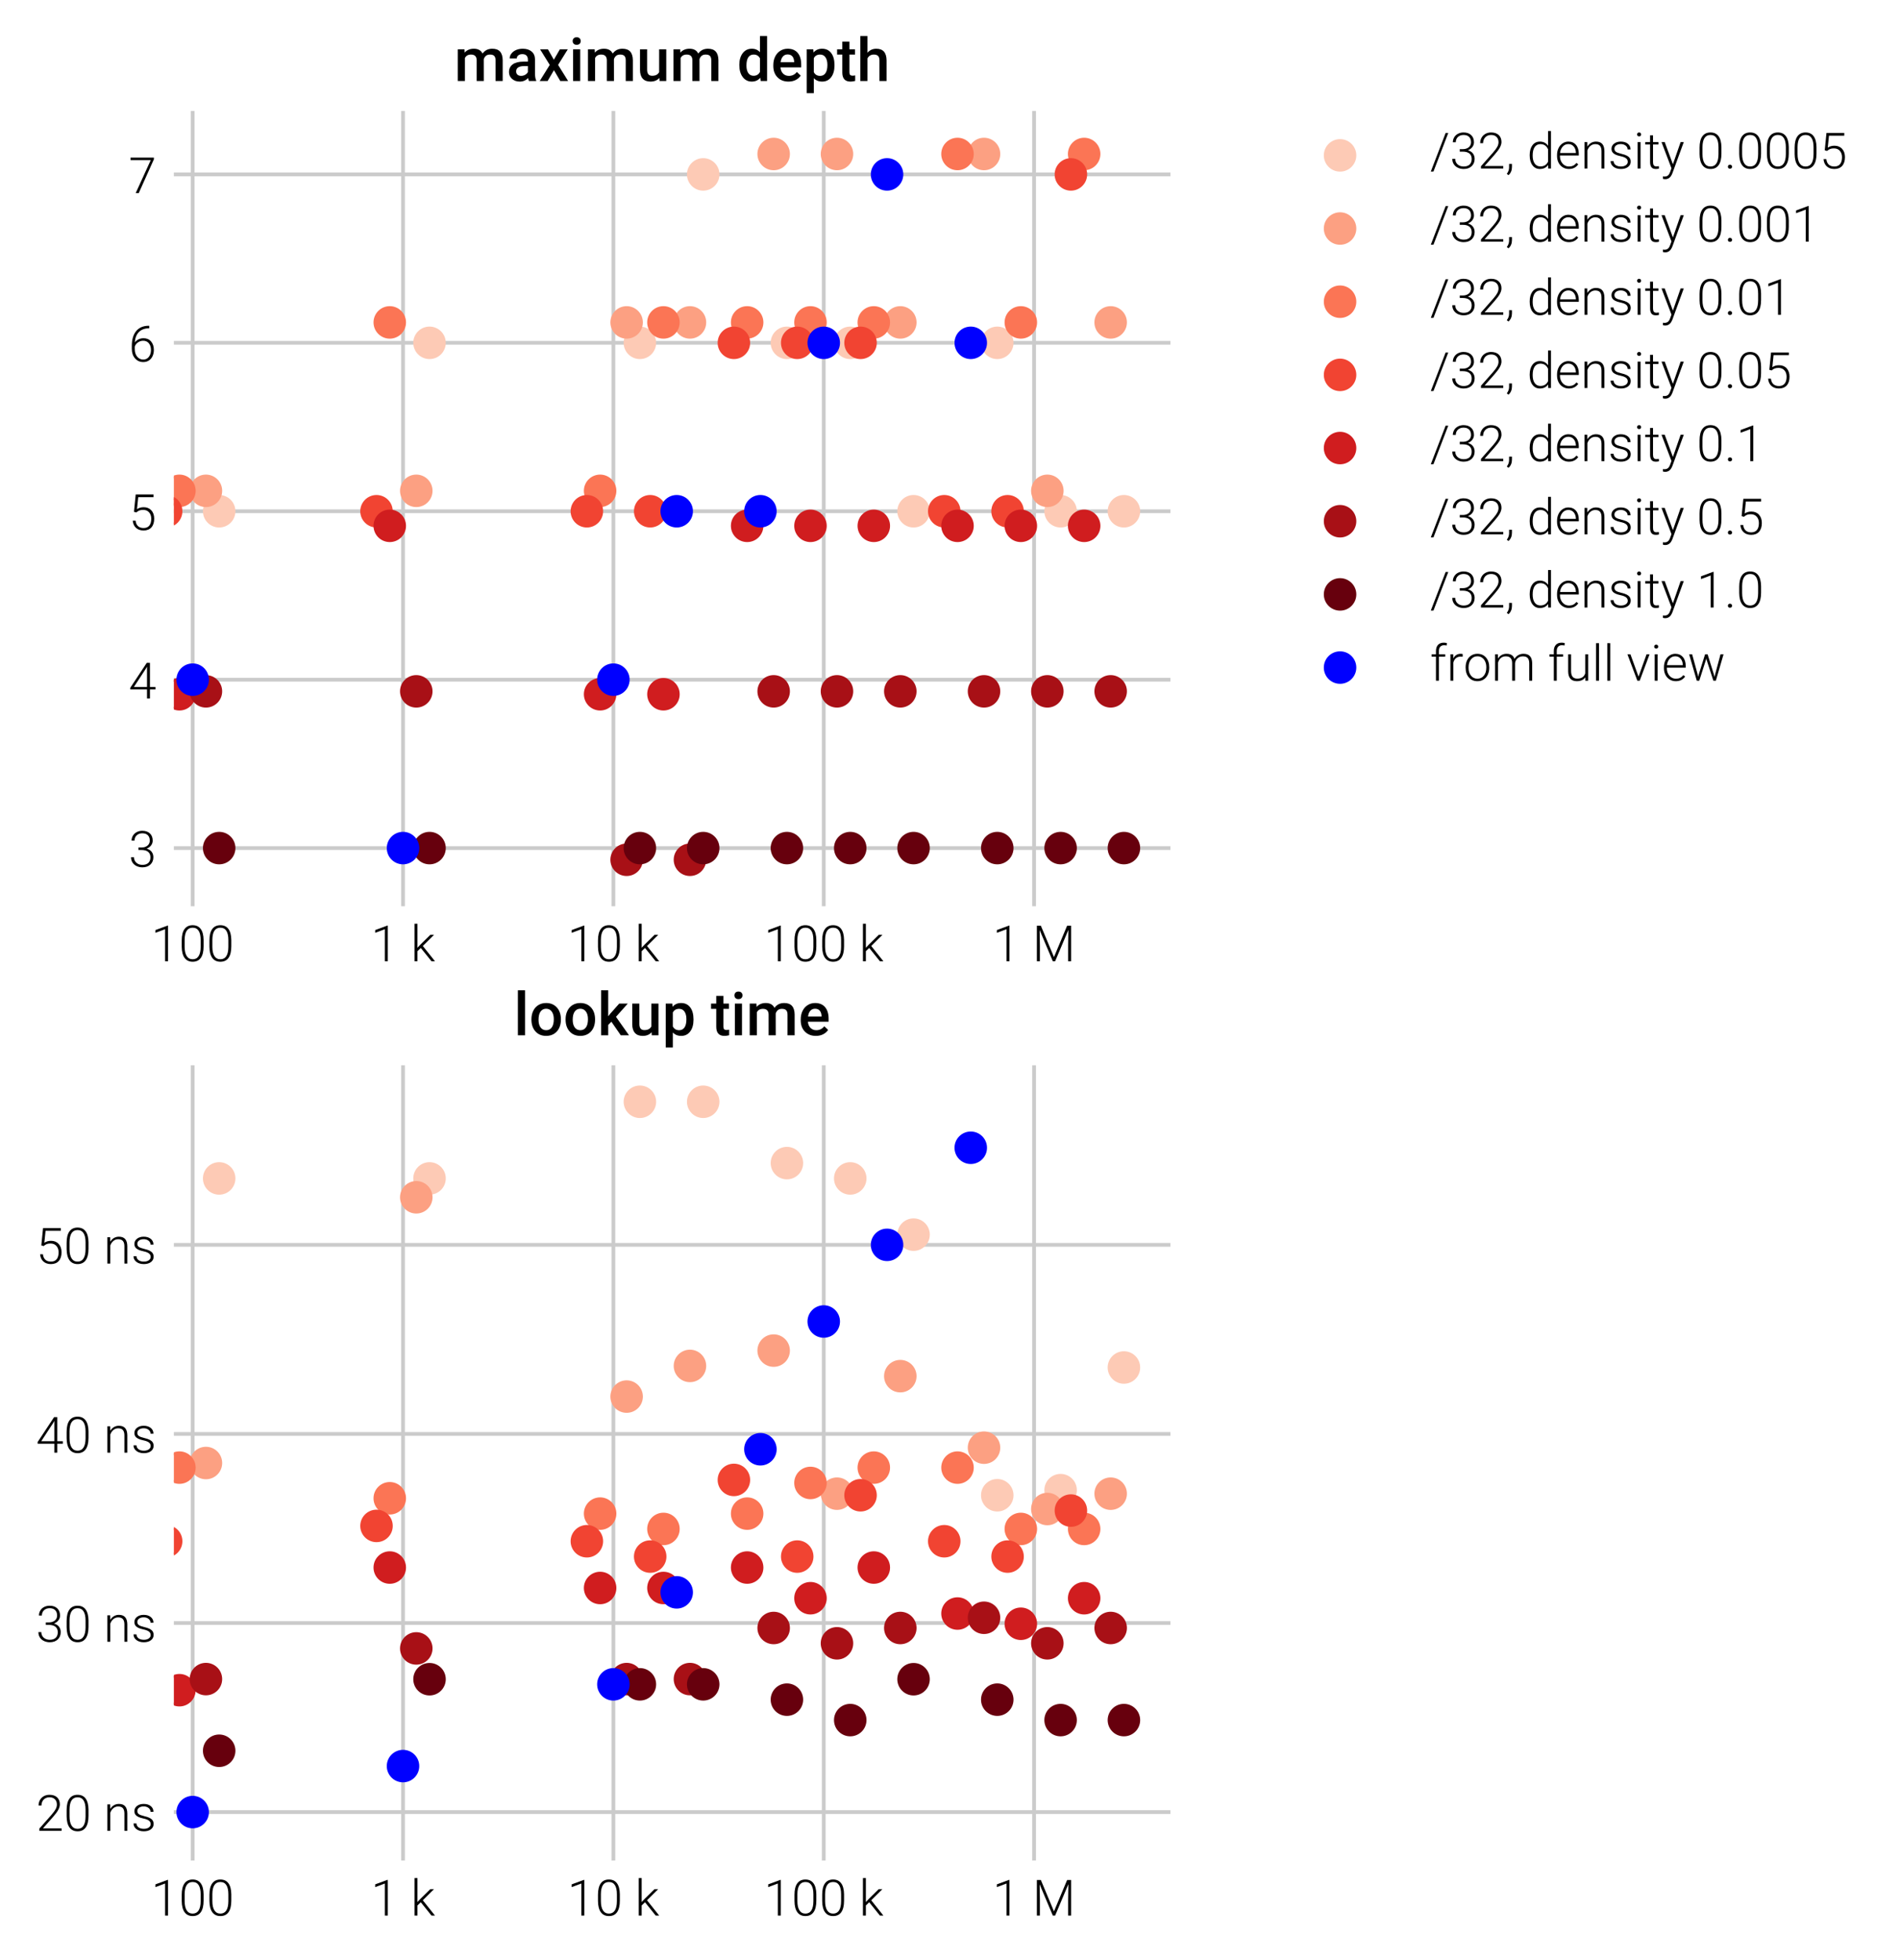 <?xml version="1.0" encoding="utf-8" standalone="no"?>
<!DOCTYPE svg PUBLIC "-//W3C//DTD SVG 1.1//EN"
  "http://www.w3.org/Graphics/SVG/1.1/DTD/svg11.dtd">
<!-- Created with matplotlib (http://matplotlib.org/) -->
<svg height="392pt" version="1.1" viewBox="0 0 380 392" width="380pt" xmlns="http://www.w3.org/2000/svg" xmlns:xlink="http://www.w3.org/1999/xlink">
 <defs>
  <style type="text/css">
*{stroke-linecap:butt;stroke-linejoin:round;}
  </style>
 </defs>
 <g id="figure_1">
  <g id="axes_1">
   <g id="matplotlib.axis_1">
    <g id="xtick_1">
     <g id="line2d_1">
      <path clip-path="url(#p18e5efeeef)" d="M 38.533 181.255 
L 38.533 22.2 
" style="fill:none;stroke:#cbcbcb;stroke-width:0.75;"/>
     </g>
     <g id="line2d_2"/>
     <g id="text_1">
      <!-- 100 -->
      <defs>
       <path d="M 33.891 0 
L 28.031 0 
L 28.031 64.062 
L 8.688 56.891 
L 8.688 62.359 
L 32.906 71.344 
L 33.891 71.344 
z
" id="Roboto-Light-31"/>
       <path d="M 49.562 29.641 
Q 49.562 14.594 44.047 6.797 
Q 38.531 -0.984 27.781 -0.984 
Q 17.234 -0.984 11.609 6.656 
Q 6 14.312 5.859 28.906 
L 5.859 41.656 
Q 5.859 56.641 11.422 64.359 
Q 17 72.078 27.688 72.078 
Q 38.234 72.078 43.797 64.625 
Q 49.359 57.172 49.562 42.672 
z
M 43.703 42.391 
Q 43.703 54.594 39.719 60.844 
Q 35.75 67.094 27.688 67.094 
Q 19.781 67.094 15.766 60.984 
Q 11.766 54.891 11.672 42.969 
L 11.672 29 
Q 11.672 16.844 15.797 10.391 
Q 19.922 3.953 27.781 3.953 
Q 35.594 3.953 39.625 10.25 
Q 43.656 16.547 43.703 28.719 
z
" id="Roboto-Light-30"/>
      </defs>
      <g transform="translate(30.219 192.255)scale(0.1 -0.1)">
       <use xlink:href="#Roboto-Light-31"/>
       <use x="55.42" xlink:href="#Roboto-Light-30"/>
       <use x="110.84" xlink:href="#Roboto-Light-30"/>
      </g>
     </g>
    </g>
    <g id="xtick_2">
     <g id="line2d_3">
      <path clip-path="url(#p18e5efeeef)" d="M 80.604 181.255 
L 80.604 22.2 
" style="fill:none;stroke:#cbcbcb;stroke-width:0.75;"/>
     </g>
     <g id="line2d_4"/>
     <g id="text_2">
      <!-- 1 k -->
      <defs>
       <path id="Roboto-Light-20"/>
       <path d="M 20.172 26.609 
L 13.484 20.172 
L 13.484 0 
L 7.625 0 
L 7.625 75 
L 13.484 75 
L 13.484 27 
L 19 32.953 
L 39.203 52.828 
L 46.578 52.828 
L 24.172 30.562 
L 48.531 0 
L 41.547 0 
z
" id="Roboto-Light-6b"/>
      </defs>
      <g transform="translate(74.169 192.255)scale(0.1 -0.1)">
       <use xlink:href="#Roboto-Light-31"/>
       <use x="55.42" xlink:href="#Roboto-Light-20"/>
       <use x="79.736" xlink:href="#Roboto-Light-6b"/>
      </g>
     </g>
    </g>
    <g id="xtick_3">
     <g id="line2d_5">
      <path clip-path="url(#p18e5efeeef)" d="M 122.675 181.255 
L 122.675 22.2 
" style="fill:none;stroke:#cbcbcb;stroke-width:0.75;"/>
     </g>
     <g id="line2d_6"/>
     <g id="text_3">
      <!-- 10 k -->
      <g transform="translate(113.469 192.255)scale(0.1 -0.1)">
       <use xlink:href="#Roboto-Light-31"/>
       <use x="55.42" xlink:href="#Roboto-Light-30"/>
       <use x="110.84" xlink:href="#Roboto-Light-20"/>
       <use x="135.156" xlink:href="#Roboto-Light-6b"/>
      </g>
     </g>
    </g>
    <g id="xtick_4">
     <g id="line2d_7">
      <path clip-path="url(#p18e5efeeef)" d="M 164.746 181.255 
L 164.746 22.2 
" style="fill:none;stroke:#cbcbcb;stroke-width:0.75;"/>
     </g>
     <g id="line2d_8"/>
     <g id="text_4">
      <!-- 100 k -->
      <g transform="translate(152.768 192.255)scale(0.1 -0.1)">
       <use xlink:href="#Roboto-Light-31"/>
       <use x="55.42" xlink:href="#Roboto-Light-30"/>
       <use x="110.84" xlink:href="#Roboto-Light-30"/>
       <use x="166.26" xlink:href="#Roboto-Light-20"/>
       <use x="190.576" xlink:href="#Roboto-Light-6b"/>
      </g>
     </g>
    </g>
    <g id="xtick_5">
     <g id="line2d_9">
      <path clip-path="url(#p18e5efeeef)" d="M 206.817 181.255 
L 206.817 22.2 
" style="fill:none;stroke:#cbcbcb;stroke-width:0.75;"/>
     </g>
     <g id="line2d_10"/>
     <g id="text_5">
      <!-- 1 M -->
      <defs>
       <path d="M 16.938 71.094 
L 43.172 8.344 
L 69.484 71.094 
L 77.484 71.094 
L 77.484 0 
L 71.484 0 
L 71.484 30.953 
L 71.969 62.703 
L 45.516 0 
L 40.875 0 
L 14.5 62.453 
L 14.984 31.156 
L 14.984 0 
L 8.984 0 
L 8.984 71.094 
z
" id="Roboto-Light-4d"/>
      </defs>
      <g transform="translate(198.503 192.255)scale(0.1 -0.1)">
       <use xlink:href="#Roboto-Light-31"/>
       <use x="55.42" xlink:href="#Roboto-Light-20"/>
       <use x="79.736" xlink:href="#Roboto-Light-4d"/>
      </g>
     </g>
    </g>
    <g id="xtick_6">
     <g id="line2d_11"/>
    </g>
    <g id="xtick_7">
     <g id="line2d_12"/>
    </g>
    <g id="xtick_8">
     <g id="line2d_13"/>
    </g>
    <g id="xtick_9">
     <g id="line2d_14"/>
    </g>
    <g id="xtick_10">
     <g id="line2d_15"/>
    </g>
    <g id="xtick_11">
     <g id="line2d_16"/>
    </g>
    <g id="xtick_12">
     <g id="line2d_17"/>
    </g>
    <g id="xtick_13">
     <g id="line2d_18"/>
    </g>
    <g id="xtick_14">
     <g id="line2d_19"/>
    </g>
    <g id="xtick_15">
     <g id="line2d_20"/>
    </g>
    <g id="xtick_16">
     <g id="line2d_21"/>
    </g>
    <g id="xtick_17">
     <g id="line2d_22"/>
    </g>
    <g id="xtick_18">
     <g id="line2d_23"/>
    </g>
    <g id="xtick_19">
     <g id="line2d_24"/>
    </g>
    <g id="xtick_20">
     <g id="line2d_25"/>
    </g>
    <g id="xtick_21">
     <g id="line2d_26"/>
    </g>
    <g id="xtick_22">
     <g id="line2d_27"/>
    </g>
    <g id="xtick_23">
     <g id="line2d_28"/>
    </g>
    <g id="xtick_24">
     <g id="line2d_29"/>
    </g>
    <g id="xtick_25">
     <g id="line2d_30"/>
    </g>
    <g id="xtick_26">
     <g id="line2d_31"/>
    </g>
    <g id="xtick_27">
     <g id="line2d_32"/>
    </g>
    <g id="xtick_28">
     <g id="line2d_33"/>
    </g>
    <g id="xtick_29">
     <g id="line2d_34"/>
    </g>
    <g id="xtick_30">
     <g id="line2d_35"/>
    </g>
    <g id="xtick_31">
     <g id="line2d_36"/>
    </g>
    <g id="xtick_32">
     <g id="line2d_37"/>
    </g>
    <g id="xtick_33">
     <g id="line2d_38"/>
    </g>
    <g id="xtick_34">
     <g id="line2d_39"/>
    </g>
    <g id="xtick_35">
     <g id="line2d_40"/>
    </g>
    <g id="xtick_36">
     <g id="line2d_41"/>
    </g>
    <g id="xtick_37">
     <g id="line2d_42"/>
    </g>
    <g id="xtick_38">
     <g id="line2d_43"/>
    </g>
    <g id="xtick_39">
     <g id="line2d_44"/>
    </g>
    <g id="xtick_40">
     <g id="line2d_45"/>
    </g>
    <g id="xtick_41">
     <g id="line2d_46"/>
    </g>
    <g id="xtick_42">
     <g id="line2d_47"/>
    </g>
   </g>
   <g id="matplotlib.axis_2">
    <g id="ytick_1">
     <g id="line2d_48">
      <path clip-path="url(#p18e5efeeef)" d="M 34.773 169.622 
L 234.083 169.622 
" style="fill:none;stroke:#cbcbcb;stroke-width:0.75;"/>
     </g>
     <g id="line2d_49"/>
     <g id="text_6">
      <!-- 3 -->
      <defs>
       <path d="M 19.672 38.719 
L 25.734 38.719 
Q 30.766 38.719 34.516 40.5 
Q 38.281 42.281 40.25 45.375 
Q 42.234 48.484 42.234 52.547 
Q 42.234 59.375 38.375 63.234 
Q 34.516 67.094 27.297 67.094 
Q 20.453 67.094 16.078 63.062 
Q 11.719 59.031 11.719 52.438 
L 5.859 52.438 
Q 5.859 57.953 8.641 62.516 
Q 11.422 67.094 16.359 69.578 
Q 21.297 72.078 27.297 72.078 
Q 36.969 72.078 42.531 66.797 
Q 48.094 61.531 48.094 52.344 
Q 48.094 47.219 44.844 42.891 
Q 41.609 38.578 35.938 36.422 
Q 42.578 34.578 46 30.047 
Q 49.422 25.531 49.422 19.281 
Q 49.422 10.156 43.453 4.578 
Q 37.5 -0.984 27.547 -0.984 
Q 21.188 -0.984 15.891 1.562 
Q 10.594 4.109 7.688 8.672 
Q 4.781 13.234 4.781 19.281 
L 10.641 19.281 
Q 10.641 12.5 15.375 8.219 
Q 20.125 3.953 27.547 3.953 
Q 35.109 3.953 39.328 7.828 
Q 43.562 11.719 43.562 19.094 
Q 43.562 26.219 38.984 29.969 
Q 34.422 33.734 25.531 33.734 
L 19.672 33.734 
z
" id="Roboto-Light-33"/>
      </defs>
      <g transform="translate(25.731 173.372)scale(0.1 -0.1)">
       <use xlink:href="#Roboto-Light-33"/>
      </g>
     </g>
    </g>
    <g id="ytick_2">
     <g id="line2d_50">
      <path clip-path="url(#p18e5efeeef)" d="M 34.773 135.937 
L 234.083 135.937 
" style="fill:none;stroke:#cbcbcb;stroke-width:0.75;"/>
     </g>
     <g id="line2d_51"/>
     <g id="text_7">
      <!-- 4 -->
      <defs>
       <path d="M 42.578 22.906 
L 53.656 22.906 
L 53.656 17.969 
L 42.578 17.969 
L 42.578 0 
L 36.719 0 
L 36.719 17.969 
L 3.266 17.969 
L 3.266 21.297 
L 36.188 71.094 
L 42.578 71.094 
z
M 10.453 22.906 
L 36.719 22.906 
L 36.719 63.531 
L 34.125 59.031 
z
" id="Roboto-Light-34"/>
      </defs>
      <g transform="translate(25.731 139.687)scale(0.1 -0.1)">
       <use xlink:href="#Roboto-Light-34"/>
      </g>
     </g>
    </g>
    <g id="ytick_3">
     <g id="line2d_52">
      <path clip-path="url(#p18e5efeeef)" d="M 34.773 102.252 
L 234.083 102.252 
" style="fill:none;stroke:#cbcbcb;stroke-width:0.75;"/>
     </g>
     <g id="line2d_53"/>
     <g id="text_8">
      <!-- 5 -->
      <defs>
       <path d="M 10.641 36.422 
L 14.109 71.094 
L 49.656 71.094 
L 49.656 65.672 
L 19.141 65.672 
L 16.656 41.656 
Q 22.359 45.562 30.031 45.562 
Q 39.656 45.562 45.359 39.312 
Q 51.078 33.062 51.078 22.656 
Q 51.078 11.422 45.5 5.219 
Q 39.938 -0.984 29.828 -0.984 
Q 20.562 -0.984 14.797 4.188 
Q 9.031 9.375 8.203 18.703 
L 13.812 18.703 
Q 14.656 11.422 18.75 7.688 
Q 22.859 3.953 29.828 3.953 
Q 37.453 3.953 41.328 8.781 
Q 45.219 13.625 45.219 22.562 
Q 45.219 30.375 40.875 35.297 
Q 36.531 40.234 29 40.234 
Q 24.859 40.234 21.781 39.188 
Q 18.703 38.141 15.281 35.109 
z
" id="Roboto-Light-35"/>
      </defs>
      <g transform="translate(25.731 106.002)scale(0.1 -0.1)">
       <use xlink:href="#Roboto-Light-35"/>
      </g>
     </g>
    </g>
    <g id="ytick_4">
     <g id="line2d_54">
      <path clip-path="url(#p18e5efeeef)" d="M 34.773 68.567 
L 234.083 68.567 
" style="fill:none;stroke:#cbcbcb;stroke-width:0.75;"/>
     </g>
     <g id="line2d_55"/>
     <g id="text_9">
      <!-- 6 -->
      <defs>
       <path d="M 41.156 71.625 
L 41.156 66.5 
L 40.484 66.5 
Q 27.734 66.5 20.406 59 
Q 13.094 51.516 12.312 38.188 
Q 15.234 42.234 19.766 44.453 
Q 24.312 46.688 29.938 46.688 
Q 39.312 46.688 44.844 40.203 
Q 50.391 33.734 50.391 23.297 
Q 50.391 16.359 47.797 10.781 
Q 45.219 5.219 40.375 2.109 
Q 35.547 -0.984 29.344 -0.984 
Q 19.141 -0.984 12.734 6.406 
Q 6.344 13.812 6.344 25.531 
L 6.344 31.391 
Q 6.344 50.484 15.031 60.953 
Q 23.734 71.438 39.703 71.625 
z
M 29 41.656 
Q 23.438 41.656 18.625 38.359 
Q 13.812 35.062 12.203 29.984 
L 12.203 25 
Q 12.203 15.719 16.969 9.859 
Q 21.734 4 29.344 4 
Q 36.188 4 40.406 9.422 
Q 44.625 14.844 44.625 23.094 
Q 44.625 31.5 40.406 36.578 
Q 36.188 41.656 29 41.656 
" id="Roboto-Light-36"/>
      </defs>
      <g transform="translate(25.731 72.317)scale(0.1 -0.1)">
       <use xlink:href="#Roboto-Light-36"/>
      </g>
     </g>
    </g>
    <g id="ytick_5">
     <g id="line2d_56">
      <path clip-path="url(#p18e5efeeef)" d="M 34.773 34.883 
L 234.083 34.883 
" style="fill:none;stroke:#cbcbcb;stroke-width:0.75;"/>
     </g>
     <g id="line2d_57"/>
     <g id="text_10">
      <!-- 7 -->
      <defs>
       <path d="M 50.484 67.719 
L 20.125 0 
L 14.016 0 
L 44.188 66.109 
L 3.766 66.109 
L 3.766 71.094 
L 50.484 71.094 
z
" id="Roboto-Light-37"/>
      </defs>
      <g transform="translate(25.731 38.633)scale(0.1 -0.1)">
       <use xlink:href="#Roboto-Light-37"/>
      </g>
     </g>
    </g>
   </g>
   <g id="PathCollection_1">
    <defs>
     <path d="M 0 3 
C 0.796 3 1.559 2.684 2.121 2.121 
C 2.684 1.559 3 0.796 3 0 
C 3 -0.796 2.684 -1.559 2.121 -2.121 
C 1.559 -2.684 0.796 -3 0 -3 
C -0.796 -3 -1.559 -2.684 -2.121 -2.121 
C -2.684 -1.559 -3 -0.796 -3 0 
C -3 0.796 -2.684 1.559 -2.121 2.121 
C -1.559 2.684 -0.796 3 0 3 
z
" id="mf14b6b7c7e" style="stroke:#fdcab5;stroke-width:0.5;"/>
    </defs>
    <g clip-path="url(#p18e5efeeef)">
     <use style="fill:#fdcab5;stroke:#fdcab5;stroke-width:0.5;" x="43.835" xlink:href="#mf14b6b7c7e" y="102.252"/>
     <use style="fill:#fdcab5;stroke:#fdcab5;stroke-width:0.5;" x="85.906" xlink:href="#mf14b6b7c7e" y="68.567"/>
     <use style="fill:#fdcab5;stroke:#fdcab5;stroke-width:0.5;" x="127.977" xlink:href="#mf14b6b7c7e" y="68.567"/>
     <use style="fill:#fdcab5;stroke:#fdcab5;stroke-width:0.5;" x="140.641" xlink:href="#mf14b6b7c7e" y="34.883"/>
     <use style="fill:#fdcab5;stroke:#fdcab5;stroke-width:0.5;" x="157.383" xlink:href="#mf14b6b7c7e" y="68.567"/>
     <use style="fill:#fdcab5;stroke:#fdcab5;stroke-width:0.5;" x="170.048" xlink:href="#mf14b6b7c7e" y="68.567"/>
     <use style="fill:#fdcab5;stroke:#fdcab5;stroke-width:0.5;" x="182.712" xlink:href="#mf14b6b7c7e" y="102.252"/>
     <use style="fill:#fdcab5;stroke:#fdcab5;stroke-width:0.5;" x="199.454" xlink:href="#mf14b6b7c7e" y="68.567"/>
     <use style="fill:#fdcab5;stroke:#fdcab5;stroke-width:0.5;" x="212.119" xlink:href="#mf14b6b7c7e" y="102.252"/>
     <use style="fill:#fdcab5;stroke:#fdcab5;stroke-width:0.5;" x="224.783" xlink:href="#mf14b6b7c7e" y="102.252"/>
    </g>
   </g>
   <g id="PathCollection_2">
    <defs>
     <path d="M 0 3 
C 0.796 3 1.559 2.684 2.121 2.121 
C 2.684 1.559 3 0.796 3 0 
C 3 -0.796 2.684 -1.559 2.121 -2.121 
C 1.559 -2.684 0.796 -3 0 -3 
C -0.796 -3 -1.559 -2.684 -2.121 -2.121 
C -2.684 -1.559 -3 -0.796 -3 0 
C -3 0.796 -2.684 1.559 -2.121 2.121 
C -1.559 2.684 -0.796 3 0 3 
z
" id="m36488f5862" style="stroke:#fca082;stroke-width:0.5;"/>
    </defs>
    <g clip-path="url(#p18e5efeeef)">
     <use style="fill:#fca082;stroke:#fca082;stroke-width:0.5;" x="41.184" xlink:href="#m36488f5862" y="98.168"/>
     <use style="fill:#fca082;stroke:#fca082;stroke-width:0.5;" x="83.255" xlink:href="#m36488f5862" y="98.168"/>
     <use style="fill:#fca082;stroke:#fca082;stroke-width:0.5;" x="125.326" xlink:href="#m36488f5862" y="64.483"/>
     <use style="fill:#fca082;stroke:#fca082;stroke-width:0.5;" x="137.99" xlink:href="#m36488f5862" y="64.483"/>
     <use style="fill:#fca082;stroke:#fca082;stroke-width:0.5;" x="154.732" xlink:href="#m36488f5862" y="30.799"/>
     <use style="fill:#fca082;stroke:#fca082;stroke-width:0.5;" x="167.397" xlink:href="#m36488f5862" y="30.799"/>
     <use style="fill:#fca082;stroke:#fca082;stroke-width:0.5;" x="180.061" xlink:href="#m36488f5862" y="64.483"/>
     <use style="fill:#fca082;stroke:#fca082;stroke-width:0.5;" x="196.803" xlink:href="#m36488f5862" y="30.799"/>
     <use style="fill:#fca082;stroke:#fca082;stroke-width:0.5;" x="209.468" xlink:href="#m36488f5862" y="98.168"/>
     <use style="fill:#fca082;stroke:#fca082;stroke-width:0.5;" x="222.132" xlink:href="#m36488f5862" y="64.483"/>
    </g>
   </g>
   <g id="PathCollection_3">
    <defs>
     <path d="M 0 3 
C 0.796 3 1.559 2.684 2.121 2.121 
C 2.684 1.559 3 0.796 3 0 
C 3 -0.796 2.684 -1.559 2.121 -2.121 
C 1.559 -2.684 0.796 -3 0 -3 
C -0.796 -3 -1.559 -2.684 -2.121 -2.121 
C -2.684 -1.559 -3 -0.796 -3 0 
C -3 0.796 -2.684 1.559 -2.121 2.121 
C -1.559 2.684 -0.796 3 0 3 
z
" id="mee2b83f730" style="stroke:#fb7555;stroke-width:0.5;"/>
    </defs>
    <g clip-path="url(#p18e5efeeef)">
     <use style="fill:#fb7555;stroke:#fb7555;stroke-width:0.5;" x="35.882" xlink:href="#mee2b83f730" y="98.168"/>
     <use style="fill:#fb7555;stroke:#fb7555;stroke-width:0.5;" x="77.953" xlink:href="#mee2b83f730" y="64.483"/>
     <use style="fill:#fb7555;stroke:#fb7555;stroke-width:0.5;" x="120.024" xlink:href="#mee2b83f730" y="98.168"/>
     <use style="fill:#fb7555;stroke:#fb7555;stroke-width:0.5;" x="132.688" xlink:href="#mee2b83f730" y="64.483"/>
     <use style="fill:#fb7555;stroke:#fb7555;stroke-width:0.5;" x="149.43" xlink:href="#mee2b83f730" y="64.483"/>
     <use style="fill:#fb7555;stroke:#fb7555;stroke-width:0.5;" x="162.095" xlink:href="#mee2b83f730" y="64.483"/>
     <use style="fill:#fb7555;stroke:#fb7555;stroke-width:0.5;" x="174.76" xlink:href="#mee2b83f730" y="64.483"/>
     <use style="fill:#fb7555;stroke:#fb7555;stroke-width:0.5;" x="191.501" xlink:href="#mee2b83f730" y="30.799"/>
     <use style="fill:#fb7555;stroke:#fb7555;stroke-width:0.5;" x="204.166" xlink:href="#mee2b83f730" y="64.483"/>
     <use style="fill:#fb7555;stroke:#fb7555;stroke-width:0.5;" x="216.831" xlink:href="#mee2b83f730" y="30.799"/>
    </g>
   </g>
   <g id="PathCollection_4">
    <defs>
     <path d="M 0 3 
C 0.796 3 1.559 2.684 2.121 2.121 
C 2.684 1.559 3 0.796 3 0 
C 3 -0.796 2.684 -1.559 2.121 -2.121 
C 1.559 -2.684 0.796 -3 0 -3 
C -0.796 -3 -1.559 -2.684 -2.121 -2.121 
C -2.684 -1.559 -3 -0.796 -3 0 
C -3 0.796 -2.684 1.559 -2.121 2.121 
C -1.559 2.684 -0.796 3 0 3 
z
" id="m5d66119566" style="stroke:#f14432;stroke-width:0.5;"/>
    </defs>
    <g clip-path="url(#p18e5efeeef)">
     <use style="fill:#f14432;stroke:#f14432;stroke-width:0.5;" x="33.231" xlink:href="#m5d66119566" y="102.252"/>
     <use style="fill:#f14432;stroke:#f14432;stroke-width:0.5;" x="75.302" xlink:href="#m5d66119566" y="102.252"/>
     <use style="fill:#f14432;stroke:#f14432;stroke-width:0.5;" x="117.373" xlink:href="#m5d66119566" y="102.252"/>
     <use style="fill:#f14432;stroke:#f14432;stroke-width:0.5;" x="130.038" xlink:href="#m5d66119566" y="102.252"/>
     <use style="fill:#f14432;stroke:#f14432;stroke-width:0.5;" x="146.779" xlink:href="#m5d66119566" y="68.567"/>
     <use style="fill:#f14432;stroke:#f14432;stroke-width:0.5;" x="159.444" xlink:href="#m5d66119566" y="68.567"/>
     <use style="fill:#f14432;stroke:#f14432;stroke-width:0.5;" x="172.109" xlink:href="#m5d66119566" y="68.567"/>
     <use style="fill:#f14432;stroke:#f14432;stroke-width:0.5;" x="188.85" xlink:href="#m5d66119566" y="102.252"/>
     <use style="fill:#f14432;stroke:#f14432;stroke-width:0.5;" x="201.515" xlink:href="#m5d66119566" y="102.252"/>
     <use style="fill:#f14432;stroke:#f14432;stroke-width:0.5;" x="214.18" xlink:href="#m5d66119566" y="34.883"/>
    </g>
   </g>
   <g id="PathCollection_5">
    <defs>
     <path d="M 0 3 
C 0.796 3 1.559 2.684 2.121 2.121 
C 2.684 1.559 3 0.796 3 0 
C 3 -0.796 2.684 -1.559 2.121 -2.121 
C 1.559 -2.684 0.796 -3 0 -3 
C -0.796 -3 -1.559 -2.684 -2.121 -2.121 
C -2.684 -1.559 -3 -0.796 -3 0 
C -3 0.796 -2.684 1.559 -2.121 2.121 
C -1.559 2.684 -0.796 3 0 3 
z
" id="m89e1bfa076" style="stroke:#d01d1f;stroke-width:0.5;"/>
    </defs>
    <g clip-path="url(#p18e5efeeef)">
     <use style="fill:#d01d1f;stroke:#d01d1f;stroke-width:0.5;" x="35.882" xlink:href="#m89e1bfa076" y="138.854"/>
     <use style="fill:#d01d1f;stroke:#d01d1f;stroke-width:0.5;" x="77.953" xlink:href="#m89e1bfa076" y="105.169"/>
     <use style="fill:#d01d1f;stroke:#d01d1f;stroke-width:0.5;" x="120.024" xlink:href="#m89e1bfa076" y="138.854"/>
     <use style="fill:#d01d1f;stroke:#d01d1f;stroke-width:0.5;" x="132.688" xlink:href="#m89e1bfa076" y="138.854"/>
     <use style="fill:#d01d1f;stroke:#d01d1f;stroke-width:0.5;" x="149.43" xlink:href="#m89e1bfa076" y="105.169"/>
     <use style="fill:#d01d1f;stroke:#d01d1f;stroke-width:0.5;" x="162.095" xlink:href="#m89e1bfa076" y="105.169"/>
     <use style="fill:#d01d1f;stroke:#d01d1f;stroke-width:0.5;" x="174.76" xlink:href="#m89e1bfa076" y="105.169"/>
     <use style="fill:#d01d1f;stroke:#d01d1f;stroke-width:0.5;" x="191.501" xlink:href="#m89e1bfa076" y="105.169"/>
     <use style="fill:#d01d1f;stroke:#d01d1f;stroke-width:0.5;" x="204.166" xlink:href="#m89e1bfa076" y="105.169"/>
     <use style="fill:#d01d1f;stroke:#d01d1f;stroke-width:0.5;" x="216.831" xlink:href="#m89e1bfa076" y="105.169"/>
    </g>
   </g>
   <g id="PathCollection_6">
    <defs>
     <path d="M 0 3 
C 0.796 3 1.559 2.684 2.121 2.121 
C 2.684 1.559 3 0.796 3 0 
C 3 -0.796 2.684 -1.559 2.121 -2.121 
C 1.559 -2.684 0.796 -3 0 -3 
C -0.796 -3 -1.559 -2.684 -2.121 -2.121 
C -2.684 -1.559 -3 -0.796 -3 0 
C -3 0.796 -2.684 1.559 -2.121 2.121 
C -1.559 2.684 -0.796 3 0 3 
z
" id="m0c279c86e8" style="stroke:#a81016;stroke-width:0.5;"/>
    </defs>
    <g clip-path="url(#p18e5efeeef)">
     <use style="fill:#a81016;stroke:#a81016;stroke-width:0.5;" x="41.184" xlink:href="#m0c279c86e8" y="138.271"/>
     <use style="fill:#a81016;stroke:#a81016;stroke-width:0.5;" x="83.255" xlink:href="#m0c279c86e8" y="138.271"/>
     <use style="fill:#a81016;stroke:#a81016;stroke-width:0.5;" x="125.326" xlink:href="#m0c279c86e8" y="171.956"/>
     <use style="fill:#a81016;stroke:#a81016;stroke-width:0.5;" x="137.99" xlink:href="#m0c279c86e8" y="171.956"/>
     <use style="fill:#a81016;stroke:#a81016;stroke-width:0.5;" x="154.732" xlink:href="#m0c279c86e8" y="138.271"/>
     <use style="fill:#a81016;stroke:#a81016;stroke-width:0.5;" x="167.397" xlink:href="#m0c279c86e8" y="138.271"/>
     <use style="fill:#a81016;stroke:#a81016;stroke-width:0.5;" x="180.061" xlink:href="#m0c279c86e8" y="138.271"/>
     <use style="fill:#a81016;stroke:#a81016;stroke-width:0.5;" x="196.803" xlink:href="#m0c279c86e8" y="138.271"/>
     <use style="fill:#a81016;stroke:#a81016;stroke-width:0.5;" x="209.468" xlink:href="#m0c279c86e8" y="138.271"/>
     <use style="fill:#a81016;stroke:#a81016;stroke-width:0.5;" x="222.132" xlink:href="#m0c279c86e8" y="138.271"/>
    </g>
   </g>
   <g id="PathCollection_7">
    <defs>
     <path d="M 0 3 
C 0.796 3 1.559 2.684 2.121 2.121 
C 2.684 1.559 3 0.796 3 0 
C 3 -0.796 2.684 -1.559 2.121 -2.121 
C 1.559 -2.684 0.796 -3 0 -3 
C -0.796 -3 -1.559 -2.684 -2.121 -2.121 
C -2.684 -1.559 -3 -0.796 -3 0 
C -3 0.796 -2.684 1.559 -2.121 2.121 
C -1.559 2.684 -0.796 3 0 3 
z
" id="m6a8f11cb75" style="stroke:#67000d;stroke-width:0.5;"/>
    </defs>
    <g clip-path="url(#p18e5efeeef)">
     <use style="fill:#67000d;stroke:#67000d;stroke-width:0.5;" x="43.835" xlink:href="#m6a8f11cb75" y="169.622"/>
     <use style="fill:#67000d;stroke:#67000d;stroke-width:0.5;" x="85.906" xlink:href="#m6a8f11cb75" y="169.622"/>
     <use style="fill:#67000d;stroke:#67000d;stroke-width:0.5;" x="127.977" xlink:href="#m6a8f11cb75" y="169.622"/>
     <use style="fill:#67000d;stroke:#67000d;stroke-width:0.5;" x="140.641" xlink:href="#m6a8f11cb75" y="169.622"/>
     <use style="fill:#67000d;stroke:#67000d;stroke-width:0.5;" x="157.383" xlink:href="#m6a8f11cb75" y="169.622"/>
     <use style="fill:#67000d;stroke:#67000d;stroke-width:0.5;" x="170.048" xlink:href="#m6a8f11cb75" y="169.622"/>
     <use style="fill:#67000d;stroke:#67000d;stroke-width:0.5;" x="182.712" xlink:href="#m6a8f11cb75" y="169.622"/>
     <use style="fill:#67000d;stroke:#67000d;stroke-width:0.5;" x="199.454" xlink:href="#m6a8f11cb75" y="169.622"/>
     <use style="fill:#67000d;stroke:#67000d;stroke-width:0.5;" x="212.119" xlink:href="#m6a8f11cb75" y="169.622"/>
     <use style="fill:#67000d;stroke:#67000d;stroke-width:0.5;" x="224.783" xlink:href="#m6a8f11cb75" y="169.622"/>
    </g>
   </g>
   <g id="PathCollection_8">
    <defs>
     <path d="M 0 3 
C 0.796 3 1.559 2.684 2.121 2.121 
C 2.684 1.559 3 0.796 3 0 
C 3 -0.796 2.684 -1.559 2.121 -2.121 
C 1.559 -2.684 0.796 -3 0 -3 
C -0.796 -3 -1.559 -2.684 -2.121 -2.121 
C -2.684 -1.559 -3 -0.796 -3 0 
C -3 0.796 -2.684 1.559 -2.121 2.121 
C -1.559 2.684 -0.796 3 0 3 
z
" id="m9c2da05396" style="stroke:#0000ff;stroke-width:0.5;"/>
    </defs>
    <g clip-path="url(#p18e5efeeef)">
     <use style="fill:#0000ff;stroke:#0000ff;stroke-width:0.5;" x="38.533" xlink:href="#m9c2da05396" y="135.937"/>
     <use style="fill:#0000ff;stroke:#0000ff;stroke-width:0.5;" x="80.604" xlink:href="#m9c2da05396" y="169.622"/>
     <use style="fill:#0000ff;stroke:#0000ff;stroke-width:0.5;" x="122.675" xlink:href="#m9c2da05396" y="135.937"/>
     <use style="fill:#0000ff;stroke:#0000ff;stroke-width:0.5;" x="135.339" xlink:href="#m9c2da05396" y="102.252"/>
     <use style="fill:#0000ff;stroke:#0000ff;stroke-width:0.5;" x="152.081" xlink:href="#m9c2da05396" y="102.252"/>
     <use style="fill:#0000ff;stroke:#0000ff;stroke-width:0.5;" x="164.746" xlink:href="#m9c2da05396" y="68.567"/>
     <use style="fill:#0000ff;stroke:#0000ff;stroke-width:0.5;" x="177.41" xlink:href="#m9c2da05396" y="34.883"/>
     <use style="fill:#0000ff;stroke:#0000ff;stroke-width:0.5;" x="194.152" xlink:href="#m9c2da05396" y="68.567"/>
    </g>
   </g>
   <g id="patch_3">
    <path d="M 34.773 181.255 
L 34.773 22.2 
" style="fill:none;"/>
   </g>
   <g id="patch_4">
    <path d="M 234.083 181.255 
L 234.083 22.2 
" style="fill:none;"/>
   </g>
   <g id="patch_5">
    <path d="M 34.773 181.255 
L 234.083 181.255 
" style="fill:none;"/>
   </g>
   <g id="patch_6">
    <path d="M 34.773 22.2 
L 234.083 22.2 
" style="fill:none;"/>
   </g>
   <g id="text_11">
    <!-- maximum depth -->
    <defs>
     <path d="M 17.234 52.828 
L 17.578 47.312 
Q 23.141 53.812 32.812 53.812 
Q 43.406 53.812 47.312 45.703 
Q 53.078 53.812 63.531 53.812 
Q 72.266 53.812 76.531 48.969 
Q 80.812 44.141 80.906 34.719 
L 80.906 0 
L 69.047 0 
L 69.047 34.375 
Q 69.047 39.406 66.844 41.75 
Q 64.656 44.094 59.578 44.094 
Q 55.516 44.094 52.953 41.922 
Q 50.391 39.75 49.359 36.234 
L 49.422 0 
L 37.547 0 
L 37.547 34.766 
Q 37.312 44.094 28.031 44.094 
Q 20.906 44.094 17.922 38.281 
L 17.922 0 
L 6.062 0 
L 6.062 52.828 
z
" id="Roboto-Medium-6d"/>
     <path d="M 37.641 0 
Q 36.859 1.516 36.281 4.938 
Q 30.609 -0.984 22.406 -0.984 
Q 14.453 -0.984 9.422 3.562 
Q 4.391 8.109 4.391 14.797 
Q 4.391 23.25 10.656 27.766 
Q 16.938 32.281 28.609 32.281 
L 35.891 32.281 
L 35.891 35.75 
Q 35.891 39.844 33.594 42.312 
Q 31.297 44.781 26.609 44.781 
Q 22.562 44.781 19.969 42.75 
Q 17.391 40.719 17.391 37.594 
L 5.516 37.594 
Q 5.516 41.938 8.391 45.719 
Q 11.281 49.516 16.234 51.656 
Q 21.188 53.812 27.297 53.812 
Q 36.578 53.812 42.094 49.141 
Q 47.609 44.484 47.75 36.031 
L 47.75 12.203 
Q 47.75 5.078 49.75 0.828 
L 49.75 0 
z
M 24.609 8.547 
Q 28.125 8.547 31.219 10.25 
Q 34.328 11.969 35.891 14.844 
L 35.891 24.812 
L 29.5 24.812 
Q 22.906 24.812 19.578 22.516 
Q 16.266 20.219 16.266 16.016 
Q 16.266 12.594 18.531 10.562 
Q 20.797 8.547 24.609 8.547 
" id="Roboto-Medium-61"/>
     <path d="M 25.047 35.453 
L 35.109 52.828 
L 48.297 52.828 
L 32.125 26.812 
L 48.828 0 
L 35.75 0 
L 25.203 18.062 
L 14.703 0 
L 1.516 0 
L 18.219 26.812 
L 2.094 52.828 
L 15.188 52.828 
z
" id="Roboto-Medium-78"/>
     <path d="M 18.703 0 
L 6.844 0 
L 6.844 52.828 
L 18.703 52.828 
z
M 6.109 66.547 
Q 6.109 69.281 7.844 71.094 
Q 9.578 72.906 12.797 72.906 
Q 16.016 72.906 17.766 71.094 
Q 19.531 69.281 19.531 66.547 
Q 19.531 63.875 17.766 62.078 
Q 16.016 60.297 12.797 60.297 
Q 9.578 60.297 7.844 62.078 
Q 6.109 63.875 6.109 66.547 
" id="Roboto-Medium-69"/>
     <path d="M 38.094 5.172 
Q 32.859 -0.984 23.25 -0.984 
Q 14.656 -0.984 10.234 4.047 
Q 5.812 9.078 5.812 18.609 
L 5.812 52.828 
L 17.672 52.828 
L 17.672 18.75 
Q 17.672 8.688 26.031 8.688 
Q 34.672 8.688 37.703 14.891 
L 37.703 52.828 
L 49.562 52.828 
L 49.562 0 
L 38.375 0 
z
" id="Roboto-Medium-75"/>
     <path id="Roboto-Medium-20"/>
     <path d="M 3.859 26.812 
Q 3.859 39.016 9.516 46.406 
Q 15.188 53.812 24.703 53.812 
Q 33.109 53.812 38.281 47.953 
L 38.281 75 
L 50.141 75 
L 50.141 0 
L 39.406 0 
L 38.812 5.469 
Q 33.5 -0.984 24.609 -0.984 
Q 15.328 -0.984 9.594 6.484 
Q 3.859 13.969 3.859 26.812 
M 15.719 25.781 
Q 15.719 17.719 18.812 13.203 
Q 21.922 8.688 27.641 8.688 
Q 34.906 8.688 38.281 15.188 
L 38.281 37.75 
Q 35.016 44.094 27.734 44.094 
Q 21.969 44.094 18.844 39.531 
Q 15.719 34.969 15.719 25.781 
" id="Roboto-Medium-64"/>
     <path d="M 29.344 -0.984 
Q 18.062 -0.984 11.047 6.125 
Q 4.047 13.234 4.047 25.047 
L 4.047 26.516 
Q 4.047 34.422 7.094 40.641 
Q 10.156 46.875 15.672 50.344 
Q 21.188 53.812 27.984 53.812 
Q 38.766 53.812 44.641 46.922 
Q 50.531 40.047 50.531 27.438 
L 50.531 22.656 
L 16.016 22.656 
Q 16.547 16.109 20.375 12.297 
Q 24.219 8.5 30.031 8.5 
Q 38.188 8.5 43.312 15.094 
L 49.703 8.984 
Q 46.531 4.25 41.234 1.625 
Q 35.938 -0.984 29.344 -0.984 
M 27.938 44.281 
Q 23.047 44.281 20.047 40.859 
Q 17.047 37.453 16.219 31.344 
L 38.812 31.344 
L 38.812 32.234 
Q 38.422 38.188 35.641 41.234 
Q 32.859 44.281 27.938 44.281 
" id="Roboto-Medium-65"/>
     <path d="M 52.344 25.875 
Q 52.344 13.625 46.781 6.312 
Q 41.219 -0.984 31.844 -0.984 
Q 23.141 -0.984 17.922 4.734 
L 17.922 -20.312 
L 6.062 -20.312 
L 6.062 52.828 
L 17 52.828 
L 17.484 47.469 
Q 22.703 53.812 31.688 53.812 
Q 41.359 53.812 46.844 46.609 
Q 52.344 39.406 52.344 26.609 
z
M 40.531 26.906 
Q 40.531 34.812 37.375 39.453 
Q 34.234 44.094 28.375 44.094 
Q 21.094 44.094 17.922 38.094 
L 17.922 14.656 
Q 21.141 8.5 28.469 8.5 
Q 34.125 8.5 37.328 13.062 
Q 40.531 17.625 40.531 26.906 
" id="Roboto-Medium-70"/>
     <path d="M 20.953 65.672 
L 20.953 52.828 
L 30.281 52.828 
L 30.281 44.047 
L 20.953 44.047 
L 20.953 14.547 
Q 20.953 11.531 22.141 10.188 
Q 23.344 8.844 26.422 8.844 
Q 28.469 8.844 30.562 9.328 
L 30.562 0.141 
Q 26.516 -0.984 22.75 -0.984 
Q 9.078 -0.984 9.078 14.109 
L 9.078 44.047 
L 0.391 44.047 
L 0.391 52.828 
L 9.078 52.828 
L 9.078 65.672 
z
" id="Roboto-Medium-74"/>
     <path d="M 17.781 47.078 
Q 23.578 53.812 32.469 53.812 
Q 49.359 53.812 49.609 34.516 
L 49.609 0 
L 37.75 0 
L 37.75 34.078 
Q 37.75 39.547 35.375 41.812 
Q 33.016 44.094 28.422 44.094 
Q 21.297 44.094 17.781 37.75 
L 17.781 0 
L 5.906 0 
L 5.906 75 
L 17.781 75 
z
" id="Roboto-Medium-68"/>
    </defs>
    <g transform="translate(90.83 16.2)scale(0.12 -0.12)">
     <use xlink:href="#Roboto-Medium-6d"/>
     <use x="87.012" xlink:href="#Roboto-Medium-61"/>
     <use x="141.113" xlink:href="#Roboto-Medium-78"/>
     <use x="191.406" xlink:href="#Roboto-Medium-69"/>
     <use x="216.943" xlink:href="#Roboto-Medium-6d"/>
     <use x="303.955" xlink:href="#Roboto-Medium-75"/>
     <use x="359.521" xlink:href="#Roboto-Medium-6d"/>
     <use x="446.533" xlink:href="#Roboto-Medium-20"/>
     <use x="471.436" xlink:href="#Roboto-Medium-64"/>
     <use x="527.881" xlink:href="#Roboto-Medium-65"/>
     <use x="581.543" xlink:href="#Roboto-Medium-70"/>
     <use x="637.842" xlink:href="#Roboto-Medium-74"/>
     <use x="671.094" xlink:href="#Roboto-Medium-68"/>
    </g>
   </g>
   <g id="legend_1">
    <g id="PathCollection_9">
     <g>
      <use style="fill:#fdcab5;stroke:#fdcab5;stroke-width:0.5;" x="268.013" xlink:href="#mf14b6b7c7e" y="31.075"/>
     </g>
    </g>
    <g id="text_12">
     <!-- /32, density 0.0005 -->
     <defs>
      <path d="M 6.781 -6.109 
L 1.469 -6.109 
L 31.156 71.094 
L 36.422 71.094 
z
" id="Roboto-Light-2f"/>
      <path d="M 51.219 0 
L 6.688 0 
L 6.688 4.5 
L 31.062 32.125 
Q 37.109 39.109 39.453 43.641 
Q 41.797 48.188 41.797 52.484 
Q 41.797 59.234 37.844 63.156 
Q 33.891 67.094 26.953 67.094 
Q 19.781 67.094 15.359 62.5 
Q 10.938 57.906 10.938 50.594 
L 5.125 50.594 
Q 5.125 56.594 7.828 61.516 
Q 10.547 66.453 15.547 69.266 
Q 20.562 72.078 26.953 72.078 
Q 36.719 72.078 42.203 66.938 
Q 47.703 61.812 47.703 52.984 
Q 47.703 48 44.594 42.094 
Q 41.5 36.188 33.688 27.344 
L 13.875 4.938 
L 51.219 4.938 
z
" id="Roboto-Light-32"/>
      <path d="M 6.391 -13.281 
L 2.938 -10.75 
Q 7.375 -4.781 7.516 1.609 
L 7.516 9.188 
L 13.234 9.188 
L 13.234 3.078 
Q 13.234 -7.078 6.391 -13.281 
" id="Roboto-Light-2c"/>
      <path d="M 5.281 26.906 
Q 5.281 39.203 10.766 46.5 
Q 16.266 53.812 25.688 53.812 
Q 36.375 53.812 42 45.359 
L 42 75 
L 47.797 75 
L 47.797 0 
L 42.328 0 
L 42.094 7.031 
Q 36.469 -0.984 25.594 -0.984 
Q 16.453 -0.984 10.859 6.359 
Q 5.281 13.719 5.281 26.219 
z
M 11.188 25.875 
Q 11.188 15.766 15.234 9.938 
Q 19.281 4.109 26.656 4.109 
Q 37.453 4.109 42 13.625 
L 42 38.422 
Q 37.453 48.734 26.766 48.734 
Q 19.391 48.734 15.281 42.938 
Q 11.188 37.156 11.188 25.875 
" id="Roboto-Light-64"/>
      <path d="M 28.078 -0.984 
Q 21.344 -0.984 15.891 2.344 
Q 10.453 5.672 7.422 11.594 
Q 4.391 17.531 4.391 24.906 
L 4.391 27 
Q 4.391 34.625 7.344 40.719 
Q 10.297 46.828 15.562 50.312 
Q 20.844 53.812 27 53.812 
Q 36.625 53.812 42.266 47.234 
Q 47.906 40.672 47.906 29.297 
L 47.906 26.031 
L 10.203 26.031 
L 10.203 24.906 
Q 10.203 15.922 15.359 9.938 
Q 20.516 3.953 28.328 3.953 
Q 33.016 3.953 36.594 5.656 
Q 40.188 7.375 43.109 11.141 
L 46.781 8.344 
Q 40.328 -0.984 28.078 -0.984 
M 27 48.828 
Q 20.406 48.828 15.891 43.984 
Q 11.375 39.156 10.406 31 
L 42.094 31 
L 42.094 31.641 
Q 41.844 39.266 37.734 44.047 
Q 33.641 48.828 27 48.828 
" id="Roboto-Light-65"/>
      <path d="M 13.188 52.828 
L 13.375 43.797 
Q 16.359 48.688 20.797 51.25 
Q 25.25 53.812 30.609 53.812 
Q 39.109 53.812 43.25 49.016 
Q 47.406 44.234 47.469 34.672 
L 47.469 0 
L 41.656 0 
L 41.656 34.719 
Q 41.609 41.797 38.641 45.266 
Q 35.688 48.734 29.203 48.734 
Q 23.781 48.734 19.609 45.328 
Q 15.438 41.938 13.422 36.188 
L 13.422 0 
L 7.625 0 
L 7.625 52.828 
z
" id="Roboto-Light-6e"/>
      <path d="M 39.266 13.422 
Q 39.266 17.781 35.766 20.406 
Q 32.281 23.047 25.25 24.531 
Q 18.219 26.031 14.328 27.953 
Q 10.453 29.891 8.562 32.672 
Q 6.688 35.453 6.688 39.406 
Q 6.688 45.656 11.906 49.734 
Q 17.141 53.812 25.297 53.812 
Q 34.125 53.812 39.469 49.438 
Q 44.828 45.062 44.828 38.031 
L 38.969 38.031 
Q 38.969 42.672 35.078 45.75 
Q 31.203 48.828 25.297 48.828 
Q 19.531 48.828 16.031 46.266 
Q 12.547 43.703 12.547 39.594 
Q 12.547 35.641 15.453 33.469 
Q 18.359 31.297 26.047 29.484 
Q 33.734 27.688 37.562 25.625 
Q 41.406 23.578 43.266 20.703 
Q 45.125 17.828 45.125 13.719 
Q 45.125 7.031 39.719 3.016 
Q 34.328 -0.984 25.641 -0.984 
Q 16.406 -0.984 10.672 3.484 
Q 4.938 7.953 4.938 14.797 
L 10.797 14.797 
Q 11.141 9.672 15.109 6.812 
Q 19.094 3.953 25.641 3.953 
Q 31.734 3.953 35.5 6.641 
Q 39.266 9.328 39.266 13.422 
" id="Roboto-Light-73"/>
      <path d="M 14.156 0 
L 8.297 0 
L 8.297 52.828 
L 14.156 52.828 
z
M 7.281 68.109 
Q 7.281 69.781 8.344 70.922 
Q 9.422 72.078 11.281 72.078 
Q 13.141 72.078 14.234 70.922 
Q 15.328 69.781 15.328 68.109 
Q 15.328 66.453 14.234 65.328 
Q 13.141 64.203 11.281 64.203 
Q 9.422 64.203 8.344 65.328 
Q 7.281 66.453 7.281 68.109 
" id="Roboto-Light-69"/>
      <path d="M 16.703 66.359 
L 16.703 52.828 
L 27.641 52.828 
L 27.641 48.047 
L 16.703 48.047 
L 16.703 12.844 
Q 16.703 8.453 18.281 6.297 
Q 19.875 4.156 23.578 4.156 
Q 25.047 4.156 28.328 4.641 
L 28.562 -0.141 
Q 26.266 -0.984 22.312 -0.984 
Q 16.312 -0.984 13.578 2.5 
Q 10.844 6 10.844 12.797 
L 10.844 48.047 
L 1.125 48.047 
L 1.125 52.828 
L 10.844 52.828 
L 10.844 66.359 
z
" id="Roboto-Light-74"/>
      <path d="M 24.359 8.406 
L 39.797 52.828 
L 46.094 52.828 
L 23.531 -8.984 
L 22.359 -11.719 
Q 18.016 -21.344 8.938 -21.344 
Q 6.844 -21.344 4.438 -20.656 
L 4.391 -15.828 
L 7.422 -16.109 
Q 11.719 -16.109 14.375 -13.984 
Q 17.047 -11.859 18.891 -6.688 
L 21.484 0.438 
L 1.562 52.828 
L 7.953 52.828 
z
" id="Roboto-Light-79"/>
      <path d="M 7.078 3.516 
Q 7.078 5.219 8.172 6.422 
Q 9.281 7.625 11.234 7.625 
Q 13.188 7.625 14.312 6.422 
Q 15.438 5.219 15.438 3.516 
Q 15.438 1.812 14.312 0.703 
Q 13.188 -0.391 11.234 -0.391 
Q 9.281 -0.391 8.172 0.703 
Q 7.078 1.812 7.078 3.516 
" id="Roboto-Light-2e"/>
     </defs>
     <g transform="translate(286.013 33.7)scale(0.1 -0.1)">
      <use xlink:href="#Roboto-Light-2f"/>
      <use x="39.697" xlink:href="#Roboto-Light-33"/>
      <use x="95.117" xlink:href="#Roboto-Light-32"/>
      <use x="150.537" xlink:href="#Roboto-Light-2c"/>
      <use x="169.678" xlink:href="#Roboto-Light-20"/>
      <use x="193.994" xlink:href="#Roboto-Light-64"/>
      <use x="249.561" xlink:href="#Roboto-Light-65"/>
      <use x="301.221" xlink:href="#Roboto-Light-6e"/>
      <use x="356.152" xlink:href="#Roboto-Light-73"/>
      <use x="406.787" xlink:href="#Roboto-Light-69"/>
      <use x="429.199" xlink:href="#Roboto-Light-74"/>
      <use x="461.328" xlink:href="#Roboto-Light-79"/>
      <use x="508.838" xlink:href="#Roboto-Light-20"/>
      <use x="533.154" xlink:href="#Roboto-Light-30"/>
      <use x="588.574" xlink:href="#Roboto-Light-2e"/>
      <use x="612.451" xlink:href="#Roboto-Light-30"/>
      <use x="667.871" xlink:href="#Roboto-Light-30"/>
      <use x="723.291" xlink:href="#Roboto-Light-30"/>
      <use x="778.711" xlink:href="#Roboto-Light-35"/>
     </g>
    </g>
    <g id="PathCollection_10">
     <g>
      <use style="fill:#fca082;stroke:#fca082;stroke-width:0.5;" x="268.013" xlink:href="#m36488f5862" y="45.709"/>
     </g>
    </g>
    <g id="text_13">
     <!-- /32, density 0.001 -->
     <g transform="translate(286.013 48.334)scale(0.1 -0.1)">
      <use xlink:href="#Roboto-Light-2f"/>
      <use x="39.697" xlink:href="#Roboto-Light-33"/>
      <use x="95.117" xlink:href="#Roboto-Light-32"/>
      <use x="150.537" xlink:href="#Roboto-Light-2c"/>
      <use x="169.678" xlink:href="#Roboto-Light-20"/>
      <use x="193.994" xlink:href="#Roboto-Light-64"/>
      <use x="249.561" xlink:href="#Roboto-Light-65"/>
      <use x="301.221" xlink:href="#Roboto-Light-6e"/>
      <use x="356.152" xlink:href="#Roboto-Light-73"/>
      <use x="406.787" xlink:href="#Roboto-Light-69"/>
      <use x="429.199" xlink:href="#Roboto-Light-74"/>
      <use x="461.328" xlink:href="#Roboto-Light-79"/>
      <use x="508.838" xlink:href="#Roboto-Light-20"/>
      <use x="533.154" xlink:href="#Roboto-Light-30"/>
      <use x="588.574" xlink:href="#Roboto-Light-2e"/>
      <use x="612.451" xlink:href="#Roboto-Light-30"/>
      <use x="667.871" xlink:href="#Roboto-Light-30"/>
      <use x="723.291" xlink:href="#Roboto-Light-31"/>
     </g>
    </g>
    <g id="PathCollection_11">
     <g>
      <use style="fill:#fb7555;stroke:#fb7555;stroke-width:0.5;" x="268.013" xlink:href="#mee2b83f730" y="60.344"/>
     </g>
    </g>
    <g id="text_14">
     <!-- /32, density 0.01 -->
     <g transform="translate(286.013 62.969)scale(0.1 -0.1)">
      <use xlink:href="#Roboto-Light-2f"/>
      <use x="39.697" xlink:href="#Roboto-Light-33"/>
      <use x="95.117" xlink:href="#Roboto-Light-32"/>
      <use x="150.537" xlink:href="#Roboto-Light-2c"/>
      <use x="169.678" xlink:href="#Roboto-Light-20"/>
      <use x="193.994" xlink:href="#Roboto-Light-64"/>
      <use x="249.561" xlink:href="#Roboto-Light-65"/>
      <use x="301.221" xlink:href="#Roboto-Light-6e"/>
      <use x="356.152" xlink:href="#Roboto-Light-73"/>
      <use x="406.787" xlink:href="#Roboto-Light-69"/>
      <use x="429.199" xlink:href="#Roboto-Light-74"/>
      <use x="461.328" xlink:href="#Roboto-Light-79"/>
      <use x="508.838" xlink:href="#Roboto-Light-20"/>
      <use x="533.154" xlink:href="#Roboto-Light-30"/>
      <use x="588.574" xlink:href="#Roboto-Light-2e"/>
      <use x="612.451" xlink:href="#Roboto-Light-30"/>
      <use x="667.871" xlink:href="#Roboto-Light-31"/>
     </g>
    </g>
    <g id="PathCollection_12">
     <g>
      <use style="fill:#f14432;stroke:#f14432;stroke-width:0.5;" x="268.013" xlink:href="#m5d66119566" y="74.978"/>
     </g>
    </g>
    <g id="text_15">
     <!-- /32, density 0.05 -->
     <g transform="translate(286.013 77.603)scale(0.1 -0.1)">
      <use xlink:href="#Roboto-Light-2f"/>
      <use x="39.697" xlink:href="#Roboto-Light-33"/>
      <use x="95.117" xlink:href="#Roboto-Light-32"/>
      <use x="150.537" xlink:href="#Roboto-Light-2c"/>
      <use x="169.678" xlink:href="#Roboto-Light-20"/>
      <use x="193.994" xlink:href="#Roboto-Light-64"/>
      <use x="249.561" xlink:href="#Roboto-Light-65"/>
      <use x="301.221" xlink:href="#Roboto-Light-6e"/>
      <use x="356.152" xlink:href="#Roboto-Light-73"/>
      <use x="406.787" xlink:href="#Roboto-Light-69"/>
      <use x="429.199" xlink:href="#Roboto-Light-74"/>
      <use x="461.328" xlink:href="#Roboto-Light-79"/>
      <use x="508.838" xlink:href="#Roboto-Light-20"/>
      <use x="533.154" xlink:href="#Roboto-Light-30"/>
      <use x="588.574" xlink:href="#Roboto-Light-2e"/>
      <use x="612.451" xlink:href="#Roboto-Light-30"/>
      <use x="667.871" xlink:href="#Roboto-Light-35"/>
     </g>
    </g>
    <g id="PathCollection_13">
     <g>
      <use style="fill:#d01d1f;stroke:#d01d1f;stroke-width:0.5;" x="268.013" xlink:href="#m89e1bfa076" y="89.612"/>
     </g>
    </g>
    <g id="text_16">
     <!-- /32, density 0.1 -->
     <g transform="translate(286.013 92.237)scale(0.1 -0.1)">
      <use xlink:href="#Roboto-Light-2f"/>
      <use x="39.697" xlink:href="#Roboto-Light-33"/>
      <use x="95.117" xlink:href="#Roboto-Light-32"/>
      <use x="150.537" xlink:href="#Roboto-Light-2c"/>
      <use x="169.678" xlink:href="#Roboto-Light-20"/>
      <use x="193.994" xlink:href="#Roboto-Light-64"/>
      <use x="249.561" xlink:href="#Roboto-Light-65"/>
      <use x="301.221" xlink:href="#Roboto-Light-6e"/>
      <use x="356.152" xlink:href="#Roboto-Light-73"/>
      <use x="406.787" xlink:href="#Roboto-Light-69"/>
      <use x="429.199" xlink:href="#Roboto-Light-74"/>
      <use x="461.328" xlink:href="#Roboto-Light-79"/>
      <use x="508.838" xlink:href="#Roboto-Light-20"/>
      <use x="533.154" xlink:href="#Roboto-Light-30"/>
      <use x="588.574" xlink:href="#Roboto-Light-2e"/>
      <use x="612.451" xlink:href="#Roboto-Light-31"/>
     </g>
    </g>
    <g id="PathCollection_14">
     <g>
      <use style="fill:#a81016;stroke:#a81016;stroke-width:0.5;" x="268.013" xlink:href="#m0c279c86e8" y="104.247"/>
     </g>
    </g>
    <g id="text_17">
     <!-- /32, density 0.5 -->
     <g transform="translate(286.013 106.872)scale(0.1 -0.1)">
      <use xlink:href="#Roboto-Light-2f"/>
      <use x="39.697" xlink:href="#Roboto-Light-33"/>
      <use x="95.117" xlink:href="#Roboto-Light-32"/>
      <use x="150.537" xlink:href="#Roboto-Light-2c"/>
      <use x="169.678" xlink:href="#Roboto-Light-20"/>
      <use x="193.994" xlink:href="#Roboto-Light-64"/>
      <use x="249.561" xlink:href="#Roboto-Light-65"/>
      <use x="301.221" xlink:href="#Roboto-Light-6e"/>
      <use x="356.152" xlink:href="#Roboto-Light-73"/>
      <use x="406.787" xlink:href="#Roboto-Light-69"/>
      <use x="429.199" xlink:href="#Roboto-Light-74"/>
      <use x="461.328" xlink:href="#Roboto-Light-79"/>
      <use x="508.838" xlink:href="#Roboto-Light-20"/>
      <use x="533.154" xlink:href="#Roboto-Light-30"/>
      <use x="588.574" xlink:href="#Roboto-Light-2e"/>
      <use x="612.451" xlink:href="#Roboto-Light-35"/>
     </g>
    </g>
    <g id="PathCollection_15">
     <g>
      <use style="fill:#67000d;stroke:#67000d;stroke-width:0.5;" x="268.013" xlink:href="#m6a8f11cb75" y="118.881"/>
     </g>
    </g>
    <g id="text_18">
     <!-- /32, density 1.0 -->
     <g transform="translate(286.013 121.506)scale(0.1 -0.1)">
      <use xlink:href="#Roboto-Light-2f"/>
      <use x="39.697" xlink:href="#Roboto-Light-33"/>
      <use x="95.117" xlink:href="#Roboto-Light-32"/>
      <use x="150.537" xlink:href="#Roboto-Light-2c"/>
      <use x="169.678" xlink:href="#Roboto-Light-20"/>
      <use x="193.994" xlink:href="#Roboto-Light-64"/>
      <use x="249.561" xlink:href="#Roboto-Light-65"/>
      <use x="301.221" xlink:href="#Roboto-Light-6e"/>
      <use x="356.152" xlink:href="#Roboto-Light-73"/>
      <use x="406.787" xlink:href="#Roboto-Light-69"/>
      <use x="429.199" xlink:href="#Roboto-Light-74"/>
      <use x="461.328" xlink:href="#Roboto-Light-79"/>
      <use x="508.838" xlink:href="#Roboto-Light-20"/>
      <use x="533.154" xlink:href="#Roboto-Light-31"/>
      <use x="588.574" xlink:href="#Roboto-Light-2e"/>
      <use x="612.451" xlink:href="#Roboto-Light-30"/>
     </g>
    </g>
    <g id="PathCollection_16">
     <g>
      <use style="fill:#0000ff;stroke:#0000ff;stroke-width:0.5;" x="268.013" xlink:href="#m9c2da05396" y="133.516"/>
     </g>
    </g>
    <g id="text_19">
     <!-- from full view -->
     <defs>
      <path d="M 11.812 0 
L 11.812 48.047 
L 3.078 48.047 
L 3.078 52.828 
L 11.812 52.828 
L 11.812 59.234 
Q 11.812 67.328 15.938 71.672 
Q 20.062 76.031 27.438 76.031 
Q 30.766 76.031 33.641 75.203 
L 33.203 70.312 
Q 30.766 70.906 27.875 70.906 
Q 23.047 70.906 20.359 67.891 
Q 17.672 64.891 17.672 59.375 
L 17.672 52.828 
L 30.281 52.828 
L 30.281 48.047 
L 17.672 48.047 
L 17.672 0 
z
" id="Roboto-Light-66"/>
      <path d="M 32.031 47.859 
Q 30.172 48.188 28.078 48.188 
Q 22.609 48.188 18.828 45.141 
Q 15.047 42.094 13.422 36.281 
L 13.422 0 
L 7.625 0 
L 7.625 52.828 
L 13.328 52.828 
L 13.422 44.438 
Q 18.062 53.812 28.328 53.812 
Q 30.766 53.812 32.172 53.172 
z
" id="Roboto-Light-72"/>
      <path d="M 4.391 27.203 
Q 4.391 34.812 7.344 40.906 
Q 10.297 47.016 15.688 50.406 
Q 21.094 53.812 27.938 53.812 
Q 38.484 53.812 45.016 46.406 
Q 51.562 39.016 51.562 26.812 
L 51.562 25.594 
Q 51.562 17.922 48.609 11.797 
Q 45.656 5.672 40.281 2.344 
Q 34.906 -0.984 28.031 -0.984 
Q 17.531 -0.984 10.953 6.406 
Q 4.391 13.812 4.391 26.031 
z
M 10.25 25.594 
Q 10.25 16.109 15.156 10.031 
Q 20.062 3.953 28.031 3.953 
Q 35.938 3.953 40.844 10.031 
Q 45.75 16.109 45.75 26.078 
L 45.75 27.203 
Q 45.75 33.25 43.5 38.281 
Q 41.266 43.312 37.203 46.062 
Q 33.156 48.828 27.938 48.828 
Q 20.125 48.828 15.188 42.703 
Q 10.25 36.578 10.25 26.656 
z
" id="Roboto-Light-6f"/>
      <path d="M 12.938 52.828 
L 13.141 44.234 
Q 16.062 49.031 20.453 51.422 
Q 24.859 53.812 30.219 53.812 
Q 42.719 53.812 46.094 43.562 
Q 48.922 48.484 53.656 51.141 
Q 58.406 53.812 64.109 53.812 
Q 81.109 53.812 81.453 35.25 
L 81.453 0 
L 75.594 0 
L 75.594 34.812 
Q 75.531 41.891 72.531 45.312 
Q 69.531 48.734 62.75 48.734 
Q 56.453 48.641 52.094 44.656 
Q 47.75 40.672 47.266 34.969 
L 47.266 0 
L 41.406 0 
L 41.406 35.25 
Q 41.359 42.047 38.203 45.391 
Q 35.062 48.734 28.516 48.734 
Q 23 48.734 19.047 45.578 
Q 15.094 42.438 13.188 36.234 
L 13.188 0 
L 7.328 0 
L 7.328 52.828 
z
" id="Roboto-Light-6d"/>
      <path d="M 41.609 6.688 
Q 36.328 -0.984 24.75 -0.984 
Q 16.312 -0.984 11.906 3.922 
Q 7.516 8.844 7.422 18.453 
L 7.422 52.828 
L 13.234 52.828 
L 13.234 19.188 
Q 13.234 4.109 25.438 4.109 
Q 38.141 4.109 41.5 14.594 
L 41.5 52.828 
L 47.359 52.828 
L 47.359 0 
L 41.703 0 
z
" id="Roboto-Light-75"/>
      <path d="M 14.156 0 
L 8.297 0 
L 8.297 75 
L 14.156 75 
z
" id="Roboto-Light-6c"/>
      <path d="M 24.078 8.062 
L 40.141 52.828 
L 46.141 52.828 
L 26.422 0 
L 21.688 0 
L 1.859 52.828 
L 7.859 52.828 
z
" id="Roboto-Light-76"/>
      <path d="M 20.266 12.156 
L 21.141 7.625 
L 22.312 12.406 
L 35.016 52.828 
L 39.984 52.828 
L 52.547 12.75 
L 53.906 7.172 
L 55.031 12.312 
L 65.875 52.828 
L 71.922 52.828 
L 56.547 0 
L 51.562 0 
L 37.984 41.891 
L 37.359 44.781 
L 36.719 41.844 
L 23.391 0 
L 18.406 0 
L 3.078 52.828 
L 9.078 52.828 
z
" id="Roboto-Light-77"/>
     </defs>
     <g transform="translate(286.013 136.141)scale(0.1 -0.1)">
      <use xlink:href="#Roboto-Light-66"/>
      <use x="33.105" xlink:href="#Roboto-Light-72"/>
      <use x="66.748" xlink:href="#Roboto-Light-6f"/>
      <use x="122.754" xlink:href="#Roboto-Light-6d"/>
      <use x="211.377" xlink:href="#Roboto-Light-20"/>
      <use x="235.693" xlink:href="#Roboto-Light-66"/>
      <use x="268.799" xlink:href="#Roboto-Light-75"/>
      <use x="323.73" xlink:href="#Roboto-Light-6c"/>
      <use x="346.143" xlink:href="#Roboto-Light-6c"/>
      <use x="368.555" xlink:href="#Roboto-Light-20"/>
      <use x="392.871" xlink:href="#Roboto-Light-76"/>
      <use x="440.967" xlink:href="#Roboto-Light-69"/>
      <use x="463.379" xlink:href="#Roboto-Light-65"/>
      <use x="515.039" xlink:href="#Roboto-Light-77"/>
     </g>
    </g>
   </g>
  </g>
  <g id="axes_2">
   <g id="matplotlib.axis_3">
    <g id="xtick_43">
     <g id="line2d_58">
      <path clip-path="url(#pdff98dfef1)" d="M 38.533 372.12 
L 38.533 213.065 
" style="fill:none;stroke:#cbcbcb;stroke-width:0.75;"/>
     </g>
     <g id="line2d_59"/>
     <g id="text_20">
      <!-- 100 -->
      <g transform="translate(30.219 383.12)scale(0.1 -0.1)">
       <use xlink:href="#Roboto-Light-31"/>
       <use x="55.42" xlink:href="#Roboto-Light-30"/>
       <use x="110.84" xlink:href="#Roboto-Light-30"/>
      </g>
     </g>
    </g>
    <g id="xtick_44">
     <g id="line2d_60">
      <path clip-path="url(#pdff98dfef1)" d="M 80.604 372.12 
L 80.604 213.065 
" style="fill:none;stroke:#cbcbcb;stroke-width:0.75;"/>
     </g>
     <g id="line2d_61"/>
     <g id="text_21">
      <!-- 1 k -->
      <g transform="translate(74.169 383.12)scale(0.1 -0.1)">
       <use xlink:href="#Roboto-Light-31"/>
       <use x="55.42" xlink:href="#Roboto-Light-20"/>
       <use x="79.736" xlink:href="#Roboto-Light-6b"/>
      </g>
     </g>
    </g>
    <g id="xtick_45">
     <g id="line2d_62">
      <path clip-path="url(#pdff98dfef1)" d="M 122.675 372.12 
L 122.675 213.065 
" style="fill:none;stroke:#cbcbcb;stroke-width:0.75;"/>
     </g>
     <g id="line2d_63"/>
     <g id="text_22">
      <!-- 10 k -->
      <g transform="translate(113.469 383.12)scale(0.1 -0.1)">
       <use xlink:href="#Roboto-Light-31"/>
       <use x="55.42" xlink:href="#Roboto-Light-30"/>
       <use x="110.84" xlink:href="#Roboto-Light-20"/>
       <use x="135.156" xlink:href="#Roboto-Light-6b"/>
      </g>
     </g>
    </g>
    <g id="xtick_46">
     <g id="line2d_64">
      <path clip-path="url(#pdff98dfef1)" d="M 164.746 372.12 
L 164.746 213.065 
" style="fill:none;stroke:#cbcbcb;stroke-width:0.75;"/>
     </g>
     <g id="line2d_65"/>
     <g id="text_23">
      <!-- 100 k -->
      <g transform="translate(152.768 383.12)scale(0.1 -0.1)">
       <use xlink:href="#Roboto-Light-31"/>
       <use x="55.42" xlink:href="#Roboto-Light-30"/>
       <use x="110.84" xlink:href="#Roboto-Light-30"/>
       <use x="166.26" xlink:href="#Roboto-Light-20"/>
       <use x="190.576" xlink:href="#Roboto-Light-6b"/>
      </g>
     </g>
    </g>
    <g id="xtick_47">
     <g id="line2d_66">
      <path clip-path="url(#pdff98dfef1)" d="M 206.817 372.12 
L 206.817 213.065 
" style="fill:none;stroke:#cbcbcb;stroke-width:0.75;"/>
     </g>
     <g id="line2d_67"/>
     <g id="text_24">
      <!-- 1 M -->
      <g transform="translate(198.503 383.12)scale(0.1 -0.1)">
       <use xlink:href="#Roboto-Light-31"/>
       <use x="55.42" xlink:href="#Roboto-Light-20"/>
       <use x="79.736" xlink:href="#Roboto-Light-4d"/>
      </g>
     </g>
    </g>
    <g id="xtick_48">
     <g id="line2d_68"/>
    </g>
    <g id="xtick_49">
     <g id="line2d_69"/>
    </g>
    <g id="xtick_50">
     <g id="line2d_70"/>
    </g>
    <g id="xtick_51">
     <g id="line2d_71"/>
    </g>
    <g id="xtick_52">
     <g id="line2d_72"/>
    </g>
    <g id="xtick_53">
     <g id="line2d_73"/>
    </g>
    <g id="xtick_54">
     <g id="line2d_74"/>
    </g>
    <g id="xtick_55">
     <g id="line2d_75"/>
    </g>
    <g id="xtick_56">
     <g id="line2d_76"/>
    </g>
    <g id="xtick_57">
     <g id="line2d_77"/>
    </g>
    <g id="xtick_58">
     <g id="line2d_78"/>
    </g>
    <g id="xtick_59">
     <g id="line2d_79"/>
    </g>
    <g id="xtick_60">
     <g id="line2d_80"/>
    </g>
    <g id="xtick_61">
     <g id="line2d_81"/>
    </g>
    <g id="xtick_62">
     <g id="line2d_82"/>
    </g>
    <g id="xtick_63">
     <g id="line2d_83"/>
    </g>
    <g id="xtick_64">
     <g id="line2d_84"/>
    </g>
    <g id="xtick_65">
     <g id="line2d_85"/>
    </g>
    <g id="xtick_66">
     <g id="line2d_86"/>
    </g>
    <g id="xtick_67">
     <g id="line2d_87"/>
    </g>
    <g id="xtick_68">
     <g id="line2d_88"/>
    </g>
    <g id="xtick_69">
     <g id="line2d_89"/>
    </g>
    <g id="xtick_70">
     <g id="line2d_90"/>
    </g>
    <g id="xtick_71">
     <g id="line2d_91"/>
    </g>
    <g id="xtick_72">
     <g id="line2d_92"/>
    </g>
    <g id="xtick_73">
     <g id="line2d_93"/>
    </g>
    <g id="xtick_74">
     <g id="line2d_94"/>
    </g>
    <g id="xtick_75">
     <g id="line2d_95"/>
    </g>
    <g id="xtick_76">
     <g id="line2d_96"/>
    </g>
    <g id="xtick_77">
     <g id="line2d_97"/>
    </g>
    <g id="xtick_78">
     <g id="line2d_98"/>
    </g>
    <g id="xtick_79">
     <g id="line2d_99"/>
    </g>
    <g id="xtick_80">
     <g id="line2d_100"/>
    </g>
    <g id="xtick_81">
     <g id="line2d_101"/>
    </g>
    <g id="xtick_82">
     <g id="line2d_102"/>
    </g>
    <g id="xtick_83">
     <g id="line2d_103"/>
    </g>
    <g id="xtick_84">
     <g id="line2d_104"/>
    </g>
   </g>
   <g id="matplotlib.axis_4">
    <g id="ytick_6">
     <g id="line2d_105">
      <path clip-path="url(#pdff98dfef1)" d="M 34.773 362.424 
L 234.083 362.424 
" style="fill:none;stroke:#cbcbcb;stroke-width:0.75;"/>
     </g>
     <g id="line2d_106"/>
     <g id="text_25">
      <!-- 20 ns -->
      <g transform="translate(7.2 366.174)scale(0.1 -0.1)">
       <use xlink:href="#Roboto-Light-32"/>
       <use x="55.42" xlink:href="#Roboto-Light-30"/>
       <use x="110.84" xlink:href="#Roboto-Light-20"/>
       <use x="135.156" xlink:href="#Roboto-Light-6e"/>
       <use x="190.088" xlink:href="#Roboto-Light-73"/>
      </g>
     </g>
    </g>
    <g id="ytick_7">
     <g id="line2d_107">
      <path clip-path="url(#pdff98dfef1)" d="M 34.773 324.608 
L 234.083 324.608 
" style="fill:none;stroke:#cbcbcb;stroke-width:0.75;"/>
     </g>
     <g id="line2d_108"/>
     <g id="text_26">
      <!-- 30 ns -->
      <g transform="translate(7.2 328.358)scale(0.1 -0.1)">
       <use xlink:href="#Roboto-Light-33"/>
       <use x="55.42" xlink:href="#Roboto-Light-30"/>
       <use x="110.84" xlink:href="#Roboto-Light-20"/>
       <use x="135.156" xlink:href="#Roboto-Light-6e"/>
       <use x="190.088" xlink:href="#Roboto-Light-73"/>
      </g>
     </g>
    </g>
    <g id="ytick_8">
     <g id="line2d_109">
      <path clip-path="url(#pdff98dfef1)" d="M 34.773 286.792 
L 234.083 286.792 
" style="fill:none;stroke:#cbcbcb;stroke-width:0.75;"/>
     </g>
     <g id="line2d_110"/>
     <g id="text_27">
      <!-- 40 ns -->
      <g transform="translate(7.2 290.542)scale(0.1 -0.1)">
       <use xlink:href="#Roboto-Light-34"/>
       <use x="55.42" xlink:href="#Roboto-Light-30"/>
       <use x="110.84" xlink:href="#Roboto-Light-20"/>
       <use x="135.156" xlink:href="#Roboto-Light-6e"/>
       <use x="190.088" xlink:href="#Roboto-Light-73"/>
      </g>
     </g>
    </g>
    <g id="ytick_9">
     <g id="line2d_111">
      <path clip-path="url(#pdff98dfef1)" d="M 34.773 248.977 
L 234.083 248.977 
" style="fill:none;stroke:#cbcbcb;stroke-width:0.75;"/>
     </g>
     <g id="line2d_112"/>
     <g id="text_28">
      <!-- 50 ns -->
      <g transform="translate(7.2 252.727)scale(0.1 -0.1)">
       <use xlink:href="#Roboto-Light-35"/>
       <use x="55.42" xlink:href="#Roboto-Light-30"/>
       <use x="110.84" xlink:href="#Roboto-Light-20"/>
       <use x="135.156" xlink:href="#Roboto-Light-6e"/>
       <use x="190.088" xlink:href="#Roboto-Light-73"/>
      </g>
     </g>
    </g>
   </g>
   <g id="PathCollection_17">
    <g clip-path="url(#pdff98dfef1)">
     <use style="fill:#fdcab5;stroke:#fdcab5;stroke-width:0.5;" x="43.835" xlink:href="#mf14b6b7c7e" y="235.69"/>
     <use style="fill:#fdcab5;stroke:#fdcab5;stroke-width:0.5;" x="85.906" xlink:href="#mf14b6b7c7e" y="235.69"/>
     <use style="fill:#fdcab5;stroke:#fdcab5;stroke-width:0.5;" x="127.977" xlink:href="#mf14b6b7c7e" y="220.359"/>
     <use style="fill:#fdcab5;stroke:#fdcab5;stroke-width:0.5;" x="140.641" xlink:href="#mf14b6b7c7e" y="220.359"/>
     <use style="fill:#fdcab5;stroke:#fdcab5;stroke-width:0.5;" x="157.383" xlink:href="#mf14b6b7c7e" y="232.624"/>
     <use style="fill:#fdcab5;stroke:#fdcab5;stroke-width:0.5;" x="170.048" xlink:href="#mf14b6b7c7e" y="235.69"/>
     <use style="fill:#fdcab5;stroke:#fdcab5;stroke-width:0.5;" x="182.712" xlink:href="#mf14b6b7c7e" y="246.933"/>
     <use style="fill:#fdcab5;stroke:#fdcab5;stroke-width:0.5;" x="199.454" xlink:href="#mf14b6b7c7e" y="299.057"/>
     <use style="fill:#fdcab5;stroke:#fdcab5;stroke-width:0.5;" x="212.119" xlink:href="#mf14b6b7c7e" y="298.035"/>
     <use style="fill:#fdcab5;stroke:#fdcab5;stroke-width:0.5;" x="224.783" xlink:href="#mf14b6b7c7e" y="273.506"/>
    </g>
   </g>
   <g id="PathCollection_18">
    <g clip-path="url(#pdff98dfef1)">
     <use style="fill:#fca082;stroke:#fca082;stroke-width:0.5;" x="41.184" xlink:href="#m36488f5862" y="292.61"/>
     <use style="fill:#fca082;stroke:#fca082;stroke-width:0.5;" x="83.255" xlink:href="#m36488f5862" y="239.463"/>
     <use style="fill:#fca082;stroke:#fca082;stroke-width:0.5;" x="125.326" xlink:href="#m36488f5862" y="279.323"/>
     <use style="fill:#fca082;stroke:#fca082;stroke-width:0.5;" x="137.99" xlink:href="#m36488f5862" y="273.191"/>
     <use style="fill:#fca082;stroke:#fca082;stroke-width:0.5;" x="154.732" xlink:href="#m36488f5862" y="270.125"/>
     <use style="fill:#fca082;stroke:#fca082;stroke-width:0.5;" x="167.397" xlink:href="#m36488f5862" y="298.742"/>
     <use style="fill:#fca082;stroke:#fca082;stroke-width:0.5;" x="180.061" xlink:href="#m36488f5862" y="275.235"/>
     <use style="fill:#fca082;stroke:#fca082;stroke-width:0.5;" x="196.803" xlink:href="#m36488f5862" y="289.543"/>
     <use style="fill:#fca082;stroke:#fca082;stroke-width:0.5;" x="209.468" xlink:href="#m36488f5862" y="301.808"/>
     <use style="fill:#fca082;stroke:#fca082;stroke-width:0.5;" x="222.132" xlink:href="#m36488f5862" y="298.742"/>
    </g>
   </g>
   <g id="PathCollection_19">
    <g clip-path="url(#pdff98dfef1)">
     <use style="fill:#fb7555;stroke:#fb7555;stroke-width:0.5;" x="35.882" xlink:href="#mee2b83f730" y="293.53"/>
     <use style="fill:#fb7555;stroke:#fb7555;stroke-width:0.5;" x="77.953" xlink:href="#mee2b83f730" y="299.662"/>
     <use style="fill:#fb7555;stroke:#fb7555;stroke-width:0.5;" x="120.024" xlink:href="#mee2b83f730" y="302.729"/>
     <use style="fill:#fb7555;stroke:#fb7555;stroke-width:0.5;" x="132.688" xlink:href="#mee2b83f730" y="305.795"/>
     <use style="fill:#fb7555;stroke:#fb7555;stroke-width:0.5;" x="149.43" xlink:href="#mee2b83f730" y="302.729"/>
     <use style="fill:#fb7555;stroke:#fb7555;stroke-width:0.5;" x="162.095" xlink:href="#mee2b83f730" y="296.596"/>
     <use style="fill:#fb7555;stroke:#fb7555;stroke-width:0.5;" x="174.76" xlink:href="#mee2b83f730" y="293.53"/>
     <use style="fill:#fb7555;stroke:#fb7555;stroke-width:0.5;" x="191.501" xlink:href="#mee2b83f730" y="293.53"/>
     <use style="fill:#fb7555;stroke:#fb7555;stroke-width:0.5;" x="204.166" xlink:href="#mee2b83f730" y="305.795"/>
     <use style="fill:#fb7555;stroke:#fb7555;stroke-width:0.5;" x="216.831" xlink:href="#mee2b83f730" y="305.795"/>
    </g>
   </g>
   <g id="PathCollection_20">
    <g clip-path="url(#pdff98dfef1)">
     <use style="fill:#f14432;stroke:#f14432;stroke-width:0.5;" x="33.231" xlink:href="#m5d66119566" y="308.255"/>
     <use style="fill:#f14432;stroke:#f14432;stroke-width:0.5;" x="75.302" xlink:href="#m5d66119566" y="305.189"/>
     <use style="fill:#f14432;stroke:#f14432;stroke-width:0.5;" x="117.373" xlink:href="#m5d66119566" y="308.255"/>
     <use style="fill:#f14432;stroke:#f14432;stroke-width:0.5;" x="130.038" xlink:href="#m5d66119566" y="311.321"/>
     <use style="fill:#f14432;stroke:#f14432;stroke-width:0.5;" x="146.779" xlink:href="#m5d66119566" y="295.991"/>
     <use style="fill:#f14432;stroke:#f14432;stroke-width:0.5;" x="159.444" xlink:href="#m5d66119566" y="311.321"/>
     <use style="fill:#f14432;stroke:#f14432;stroke-width:0.5;" x="172.109" xlink:href="#m5d66119566" y="299.057"/>
     <use style="fill:#f14432;stroke:#f14432;stroke-width:0.5;" x="188.85" xlink:href="#m5d66119566" y="308.255"/>
     <use style="fill:#f14432;stroke:#f14432;stroke-width:0.5;" x="201.515" xlink:href="#m5d66119566" y="311.321"/>
     <use style="fill:#f14432;stroke:#f14432;stroke-width:0.5;" x="214.18" xlink:href="#m5d66119566" y="302.123"/>
    </g>
   </g>
   <g id="PathCollection_21">
    <g clip-path="url(#pdff98dfef1)">
     <use style="fill:#d01d1f;stroke:#d01d1f;stroke-width:0.5;" x="35.882" xlink:href="#m89e1bfa076" y="338.046"/>
     <use style="fill:#d01d1f;stroke:#d01d1f;stroke-width:0.5;" x="77.953" xlink:href="#m89e1bfa076" y="313.516"/>
     <use style="fill:#d01d1f;stroke:#d01d1f;stroke-width:0.5;" x="120.024" xlink:href="#m89e1bfa076" y="317.605"/>
     <use style="fill:#d01d1f;stroke:#d01d1f;stroke-width:0.5;" x="132.688" xlink:href="#m89e1bfa076" y="317.605"/>
     <use style="fill:#d01d1f;stroke:#d01d1f;stroke-width:0.5;" x="149.43" xlink:href="#m89e1bfa076" y="313.516"/>
     <use style="fill:#d01d1f;stroke:#d01d1f;stroke-width:0.5;" x="162.095" xlink:href="#m89e1bfa076" y="319.649"/>
     <use style="fill:#d01d1f;stroke:#d01d1f;stroke-width:0.5;" x="174.76" xlink:href="#m89e1bfa076" y="313.516"/>
     <use style="fill:#d01d1f;stroke:#d01d1f;stroke-width:0.5;" x="191.501" xlink:href="#m89e1bfa076" y="322.715"/>
     <use style="fill:#d01d1f;stroke:#d01d1f;stroke-width:0.5;" x="204.166" xlink:href="#m89e1bfa076" y="324.759"/>
     <use style="fill:#d01d1f;stroke:#d01d1f;stroke-width:0.5;" x="216.831" xlink:href="#m89e1bfa076" y="319.649"/>
    </g>
   </g>
   <g id="PathCollection_22">
    <g clip-path="url(#pdff98dfef1)">
     <use style="fill:#a81016;stroke:#a81016;stroke-width:0.5;" x="41.184" xlink:href="#m0c279c86e8" y="335.824"/>
     <use style="fill:#a81016;stroke:#a81016;stroke-width:0.5;" x="83.255" xlink:href="#m0c279c86e8" y="329.692"/>
     <use style="fill:#a81016;stroke:#a81016;stroke-width:0.5;" x="125.326" xlink:href="#m0c279c86e8" y="335.824"/>
     <use style="fill:#a81016;stroke:#a81016;stroke-width:0.5;" x="137.99" xlink:href="#m0c279c86e8" y="335.824"/>
     <use style="fill:#a81016;stroke:#a81016;stroke-width:0.5;" x="154.732" xlink:href="#m0c279c86e8" y="325.604"/>
     <use style="fill:#a81016;stroke:#a81016;stroke-width:0.5;" x="167.397" xlink:href="#m0c279c86e8" y="328.67"/>
     <use style="fill:#a81016;stroke:#a81016;stroke-width:0.5;" x="180.061" xlink:href="#m0c279c86e8" y="325.604"/>
     <use style="fill:#a81016;stroke:#a81016;stroke-width:0.5;" x="196.803" xlink:href="#m0c279c86e8" y="323.56"/>
     <use style="fill:#a81016;stroke:#a81016;stroke-width:0.5;" x="209.468" xlink:href="#m0c279c86e8" y="328.67"/>
     <use style="fill:#a81016;stroke:#a81016;stroke-width:0.5;" x="222.132" xlink:href="#m0c279c86e8" y="325.604"/>
    </g>
   </g>
   <g id="PathCollection_23">
    <g clip-path="url(#pdff98dfef1)">
     <use style="fill:#67000d;stroke:#67000d;stroke-width:0.5;" x="43.835" xlink:href="#m6a8f11cb75" y="350.159"/>
     <use style="fill:#67000d;stroke:#67000d;stroke-width:0.5;" x="85.906" xlink:href="#m6a8f11cb75" y="335.85"/>
     <use style="fill:#67000d;stroke:#67000d;stroke-width:0.5;" x="127.977" xlink:href="#m6a8f11cb75" y="336.873"/>
     <use style="fill:#67000d;stroke:#67000d;stroke-width:0.5;" x="140.641" xlink:href="#m6a8f11cb75" y="336.873"/>
     <use style="fill:#67000d;stroke:#67000d;stroke-width:0.5;" x="157.383" xlink:href="#m6a8f11cb75" y="339.939"/>
     <use style="fill:#67000d;stroke:#67000d;stroke-width:0.5;" x="170.048" xlink:href="#m6a8f11cb75" y="344.027"/>
     <use style="fill:#67000d;stroke:#67000d;stroke-width:0.5;" x="182.712" xlink:href="#m6a8f11cb75" y="335.85"/>
     <use style="fill:#67000d;stroke:#67000d;stroke-width:0.5;" x="199.454" xlink:href="#m6a8f11cb75" y="339.939"/>
     <use style="fill:#67000d;stroke:#67000d;stroke-width:0.5;" x="212.119" xlink:href="#m6a8f11cb75" y="344.027"/>
     <use style="fill:#67000d;stroke:#67000d;stroke-width:0.5;" x="224.783" xlink:href="#m6a8f11cb75" y="344.027"/>
    </g>
   </g>
   <g id="PathCollection_24">
    <g clip-path="url(#pdff98dfef1)">
     <use style="fill:#0000ff;stroke:#0000ff;stroke-width:0.5;" x="38.533" xlink:href="#m9c2da05396" y="362.424"/>
     <use style="fill:#0000ff;stroke:#0000ff;stroke-width:0.5;" x="80.604" xlink:href="#m9c2da05396" y="353.225"/>
     <use style="fill:#0000ff;stroke:#0000ff;stroke-width:0.5;" x="122.675" xlink:href="#m9c2da05396" y="336.873"/>
     <use style="fill:#0000ff;stroke:#0000ff;stroke-width:0.5;" x="135.339" xlink:href="#m9c2da05396" y="318.476"/>
     <use style="fill:#0000ff;stroke:#0000ff;stroke-width:0.5;" x="152.081" xlink:href="#m9c2da05396" y="289.858"/>
     <use style="fill:#0000ff;stroke:#0000ff;stroke-width:0.5;" x="164.746" xlink:href="#m9c2da05396" y="264.307"/>
     <use style="fill:#0000ff;stroke:#0000ff;stroke-width:0.5;" x="177.41" xlink:href="#m9c2da05396" y="248.977"/>
     <use style="fill:#0000ff;stroke:#0000ff;stroke-width:0.5;" x="194.152" xlink:href="#m9c2da05396" y="229.558"/>
    </g>
   </g>
   <g id="patch_8">
    <path d="M 34.773 372.12 
L 34.773 213.065 
" style="fill:none;"/>
   </g>
   <g id="patch_9">
    <path d="M 234.083 372.12 
L 234.083 213.065 
" style="fill:none;"/>
   </g>
   <g id="patch_10">
    <path d="M 34.773 372.12 
L 234.083 372.12 
" style="fill:none;"/>
   </g>
   <g id="patch_11">
    <path d="M 34.773 213.065 
L 234.083 213.065 
" style="fill:none;"/>
   </g>
   <g id="text_29">
    <!-- lookup time -->
    <defs>
     <path d="M 18.703 0 
L 6.844 0 
L 6.844 75 
L 18.703 75 
z
" id="Roboto-Medium-6c"/>
     <path d="M 3.859 26.906 
Q 3.859 34.672 6.938 40.891 
Q 10.016 47.125 15.578 50.469 
Q 21.141 53.812 28.375 53.812 
Q 39.062 53.812 45.719 46.922 
Q 52.391 40.047 52.938 28.656 
L 52.984 25.875 
Q 52.984 18.062 49.969 11.906 
Q 46.969 5.766 41.375 2.391 
Q 35.797 -0.984 28.469 -0.984 
Q 17.281 -0.984 10.562 6.469 
Q 3.859 13.922 3.859 26.312 
z
M 15.719 25.875 
Q 15.719 17.719 19.094 13.109 
Q 22.469 8.5 28.469 8.5 
Q 34.469 8.5 37.812 13.188 
Q 41.156 17.875 41.156 26.906 
Q 41.156 34.906 37.719 39.594 
Q 34.281 44.281 28.375 44.281 
Q 22.562 44.281 19.141 39.672 
Q 15.719 35.062 15.719 25.875 
" id="Roboto-Medium-6f"/>
     <path d="M 23.25 22.656 
L 17.969 17.234 
L 17.969 0 
L 6.109 0 
L 6.109 75 
L 17.969 75 
L 17.969 31.734 
L 21.688 36.375 
L 36.281 52.828 
L 50.531 52.828 
L 30.906 30.812 
L 52.641 0 
L 38.922 0 
z
" id="Roboto-Medium-6b"/>
    </defs>
    <g transform="translate(102.758 207.065)scale(0.12 -0.12)">
     <use xlink:href="#Roboto-Medium-6c"/>
     <use x="25.537" xlink:href="#Roboto-Medium-6f"/>
     <use x="82.471" xlink:href="#Roboto-Medium-6f"/>
     <use x="139.404" xlink:href="#Roboto-Medium-6b"/>
     <use x="191.602" xlink:href="#Roboto-Medium-75"/>
     <use x="247.168" xlink:href="#Roboto-Medium-70"/>
     <use x="303.467" xlink:href="#Roboto-Medium-20"/>
     <use x="328.369" xlink:href="#Roboto-Medium-74"/>
     <use x="361.621" xlink:href="#Roboto-Medium-69"/>
     <use x="387.158" xlink:href="#Roboto-Medium-6d"/>
     <use x="474.17" xlink:href="#Roboto-Medium-65"/>
    </g>
   </g>
  </g>
 </g>
 <defs>
  <clipPath id="p18e5efeeef">
   <rect height="159.055" width="199.309" x="34.773" y="22.2"/>
  </clipPath>
  <clipPath id="pdff98dfef1">
   <rect height="159.055" width="199.309" x="34.773" y="213.065"/>
  </clipPath>
 </defs>
</svg>
